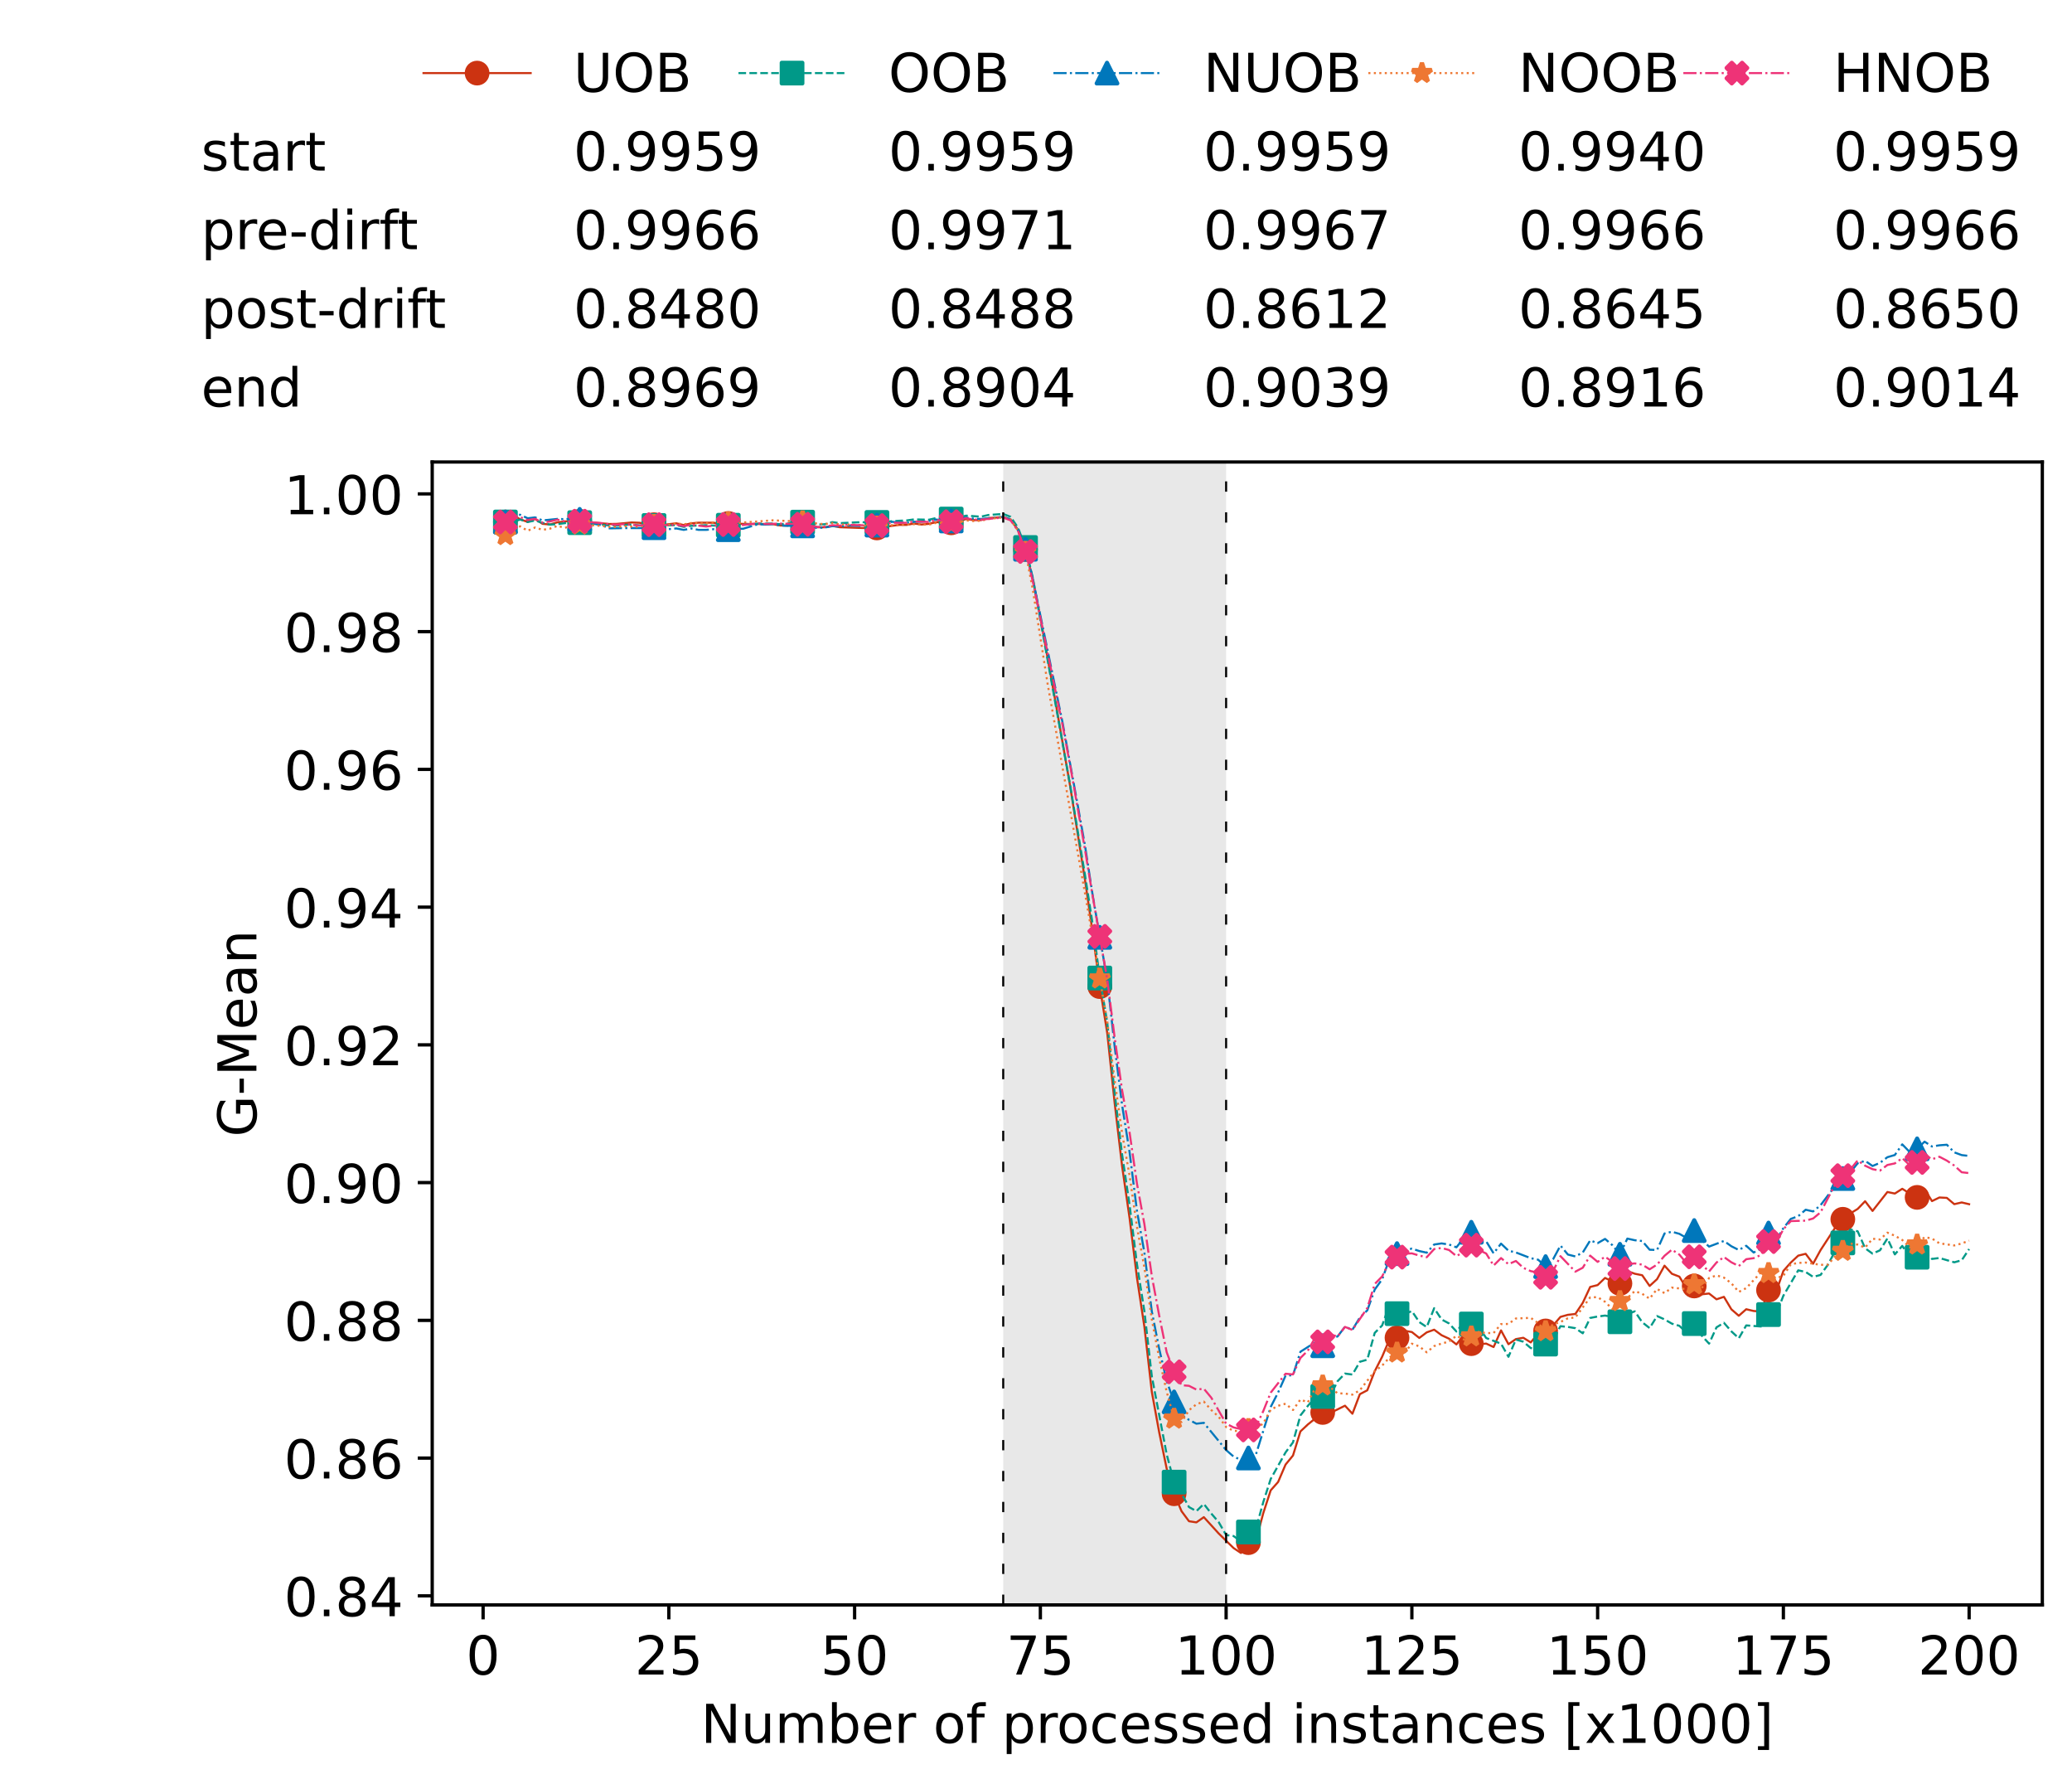 <?xml version="1.0" encoding="utf-8" standalone="no"?>
<!DOCTYPE svg PUBLIC "-//W3C//DTD SVG 1.1//EN"
  "http://www.w3.org/Graphics/SVG/1.1/DTD/svg11.dtd">
<!-- Created with matplotlib (https://matplotlib.org/) -->
<svg height="432.615pt" version="1.1" viewBox="0 0 502.65 432.615" width="502.65pt" xmlns="http://www.w3.org/2000/svg" xmlns:xlink="http://www.w3.org/1999/xlink">
 <defs>
  <style type="text/css">*{stroke-linecap:butt;stroke-linejoin:round;}</style>
 </defs>
 <g id="figure_1">
  <g id="patch_1">
   <path d="M 0 432.615 
L 502.65 432.615 
L 502.65 0 
L 0 0 
z
" style="fill:#ffffff;"/>
  </g>
  <g id="axes_1">
   <g id="patch_2">
    <path d="M 104.85 389.252 
L 495.45 389.252 
L 495.45 112.052 
L 104.85 112.052 
z
" style="fill:#ffffff;"/>
   </g>
   <g id="patch_3">
    <path clip-path="url(#pe0a48dff1d)" d="M 297.446 389.252 
L 297.446 112.052 
L 243.372 112.052 
L 243.372 389.252 
z
" style="fill:#d3d3d3;opacity:0.5;"/>
   </g>
   <g id="matplotlib.axis_1">
    <g id="xtick_1">
     <g id="line2d_1">
      <defs>
       <path d="M 0 0 
L 0 3.5 
" id="m945aaa890f" style="stroke:#000000;stroke-width:0.8;"/>
      </defs>
      <g>
       <use style="stroke:#000000;stroke-width:0.8;" x="117.197" xlink:href="#m945aaa890f" y="389.252"/>
      </g>
     </g>
     <g id="text_1">
      <!-- 0 -->
      <g transform="translate(113.061 406.13)scale(0.13 -0.13)">
       <defs>
        <path d="M 31.781 66.406 
Q 24.172 66.406 20.328 58.906 
Q 16.5 51.422 16.5 36.375 
Q 16.5 21.391 20.328 13.891 
Q 24.172 6.391 31.781 6.391 
Q 39.453 6.391 43.281 13.891 
Q 47.125 21.391 47.125 36.375 
Q 47.125 51.422 43.281 58.906 
Q 39.453 66.406 31.781 66.406 
z
M 31.781 74.219 
Q 44.047 74.219 50.516 64.516 
Q 56.984 54.828 56.984 36.375 
Q 56.984 17.969 50.516 8.266 
Q 44.047 -1.422 31.781 -1.422 
Q 19.531 -1.422 13.062 8.266 
Q 6.594 17.969 6.594 36.375 
Q 6.594 54.828 13.062 64.516 
Q 19.531 74.219 31.781 74.219 
z
" id="DejaVuSans-48"/>
       </defs>
       <use xlink:href="#DejaVuSans-48"/>
      </g>
     </g>
    </g>
    <g id="xtick_2">
     <g id="line2d_2">
      <g>
       <use style="stroke:#000000;stroke-width:0.8;" x="162.259" xlink:href="#m945aaa890f" y="389.252"/>
      </g>
     </g>
     <g id="text_2">
      <!-- 25 -->
      <g transform="translate(153.988 406.13)scale(0.13 -0.13)">
       <defs>
        <path d="M 19.188 8.297 
L 53.609 8.297 
L 53.609 0 
L 7.328 0 
L 7.328 8.297 
Q 12.938 14.109 22.625 23.891 
Q 32.328 33.688 34.812 36.531 
Q 39.547 41.844 41.422 45.531 
Q 43.312 49.219 43.312 52.781 
Q 43.312 58.594 39.234 62.25 
Q 35.156 65.922 28.609 65.922 
Q 23.969 65.922 18.812 64.312 
Q 13.672 62.703 7.812 59.422 
L 7.812 69.391 
Q 13.766 71.781 18.938 73 
Q 24.125 74.219 28.422 74.219 
Q 39.75 74.219 46.484 68.547 
Q 53.219 62.891 53.219 53.422 
Q 53.219 48.922 51.531 44.891 
Q 49.859 40.875 45.406 35.406 
Q 44.188 33.984 37.641 27.219 
Q 31.109 20.453 19.188 8.297 
z
" id="DejaVuSans-50"/>
        <path d="M 10.797 72.906 
L 49.516 72.906 
L 49.516 64.594 
L 19.828 64.594 
L 19.828 46.734 
Q 21.969 47.469 24.109 47.828 
Q 26.266 48.188 28.422 48.188 
Q 40.625 48.188 47.75 41.5 
Q 54.891 34.812 54.891 23.391 
Q 54.891 11.625 47.562 5.094 
Q 40.234 -1.422 26.906 -1.422 
Q 22.312 -1.422 17.547 -0.641 
Q 12.797 0.141 7.719 1.703 
L 7.719 11.625 
Q 12.109 9.234 16.797 8.062 
Q 21.484 6.891 26.703 6.891 
Q 35.156 6.891 40.078 11.328 
Q 45.016 15.766 45.016 23.391 
Q 45.016 31 40.078 35.438 
Q 35.156 39.891 26.703 39.891 
Q 22.75 39.891 18.812 39.016 
Q 14.891 38.141 10.797 36.281 
z
" id="DejaVuSans-53"/>
       </defs>
       <use xlink:href="#DejaVuSans-50"/>
       <use x="63.623" xlink:href="#DejaVuSans-53"/>
      </g>
     </g>
    </g>
    <g id="xtick_3">
     <g id="line2d_3">
      <g>
       <use style="stroke:#000000;stroke-width:0.8;" x="207.322" xlink:href="#m945aaa890f" y="389.252"/>
      </g>
     </g>
     <g id="text_3">
      <!-- 50 -->
      <g transform="translate(199.05 406.13)scale(0.13 -0.13)">
       <use xlink:href="#DejaVuSans-53"/>
       <use x="63.623" xlink:href="#DejaVuSans-48"/>
      </g>
     </g>
    </g>
    <g id="xtick_4">
     <g id="line2d_4">
      <g>
       <use style="stroke:#000000;stroke-width:0.8;" x="252.384" xlink:href="#m945aaa890f" y="389.252"/>
      </g>
     </g>
     <g id="text_4">
      <!-- 75 -->
      <g transform="translate(244.113 406.13)scale(0.13 -0.13)">
       <defs>
        <path d="M 8.203 72.906 
L 55.078 72.906 
L 55.078 68.703 
L 28.609 0 
L 18.312 0 
L 43.219 64.594 
L 8.203 64.594 
z
" id="DejaVuSans-55"/>
       </defs>
       <use xlink:href="#DejaVuSans-55"/>
       <use x="63.623" xlink:href="#DejaVuSans-53"/>
      </g>
     </g>
    </g>
    <g id="xtick_5">
     <g id="line2d_5">
      <g>
       <use style="stroke:#000000;stroke-width:0.8;" x="297.446" xlink:href="#m945aaa890f" y="389.252"/>
      </g>
     </g>
     <g id="text_5">
      <!-- 100 -->
      <g transform="translate(285.039 406.13)scale(0.13 -0.13)">
       <defs>
        <path d="M 12.406 8.297 
L 28.516 8.297 
L 28.516 63.922 
L 10.984 60.406 
L 10.984 69.391 
L 28.422 72.906 
L 38.281 72.906 
L 38.281 8.297 
L 54.391 8.297 
L 54.391 0 
L 12.406 0 
z
" id="DejaVuSans-49"/>
       </defs>
       <use xlink:href="#DejaVuSans-49"/>
       <use x="63.623" xlink:href="#DejaVuSans-48"/>
       <use x="127.246" xlink:href="#DejaVuSans-48"/>
      </g>
     </g>
    </g>
    <g id="xtick_6">
     <g id="line2d_6">
      <g>
       <use style="stroke:#000000;stroke-width:0.8;" x="342.509" xlink:href="#m945aaa890f" y="389.252"/>
      </g>
     </g>
     <g id="text_6">
      <!-- 125 -->
      <g transform="translate(330.102 406.13)scale(0.13 -0.13)">
       <use xlink:href="#DejaVuSans-49"/>
       <use x="63.623" xlink:href="#DejaVuSans-50"/>
       <use x="127.246" xlink:href="#DejaVuSans-53"/>
      </g>
     </g>
    </g>
    <g id="xtick_7">
     <g id="line2d_7">
      <g>
       <use style="stroke:#000000;stroke-width:0.8;" x="387.571" xlink:href="#m945aaa890f" y="389.252"/>
      </g>
     </g>
     <g id="text_7">
      <!-- 150 -->
      <g transform="translate(375.164 406.13)scale(0.13 -0.13)">
       <use xlink:href="#DejaVuSans-49"/>
       <use x="63.623" xlink:href="#DejaVuSans-53"/>
       <use x="127.246" xlink:href="#DejaVuSans-48"/>
      </g>
     </g>
    </g>
    <g id="xtick_8">
     <g id="line2d_8">
      <g>
       <use style="stroke:#000000;stroke-width:0.8;" x="432.633" xlink:href="#m945aaa890f" y="389.252"/>
      </g>
     </g>
     <g id="text_8">
      <!-- 175 -->
      <g transform="translate(420.226 406.13)scale(0.13 -0.13)">
       <use xlink:href="#DejaVuSans-49"/>
       <use x="63.623" xlink:href="#DejaVuSans-55"/>
       <use x="127.246" xlink:href="#DejaVuSans-53"/>
      </g>
     </g>
    </g>
    <g id="xtick_9">
     <g id="line2d_9">
      <g>
       <use style="stroke:#000000;stroke-width:0.8;" x="477.695" xlink:href="#m945aaa890f" y="389.252"/>
      </g>
     </g>
     <g id="text_9">
      <!-- 200 -->
      <g transform="translate(465.289 406.13)scale(0.13 -0.13)">
       <use xlink:href="#DejaVuSans-50"/>
       <use x="63.623" xlink:href="#DejaVuSans-48"/>
       <use x="127.246" xlink:href="#DejaVuSans-48"/>
      </g>
     </g>
    </g>
    <g id="text_10">
     <!-- Number of processed instances [x1000] -->
     <g transform="translate(170.025 422.711)scale(0.13 -0.13)">
      <defs>
       <path d="M 9.812 72.906 
L 23.094 72.906 
L 55.422 11.922 
L 55.422 72.906 
L 64.984 72.906 
L 64.984 0 
L 51.703 0 
L 19.391 60.984 
L 19.391 0 
L 9.812 0 
z
" id="DejaVuSans-78"/>
       <path d="M 8.5 21.578 
L 8.5 54.688 
L 17.484 54.688 
L 17.484 21.922 
Q 17.484 14.156 20.5 10.266 
Q 23.531 6.391 29.594 6.391 
Q 36.859 6.391 41.078 11.031 
Q 45.312 15.672 45.312 23.688 
L 45.312 54.688 
L 54.297 54.688 
L 54.297 0 
L 45.312 0 
L 45.312 8.406 
Q 42.047 3.422 37.719 1 
Q 33.406 -1.422 27.688 -1.422 
Q 18.266 -1.422 13.375 4.438 
Q 8.5 10.297 8.5 21.578 
z
M 31.109 56 
z
" id="DejaVuSans-117"/>
       <path d="M 52 44.188 
Q 55.375 50.25 60.062 53.125 
Q 64.75 56 71.094 56 
Q 79.641 56 84.281 50.016 
Q 88.922 44.047 88.922 33.016 
L 88.922 0 
L 79.891 0 
L 79.891 32.719 
Q 79.891 40.578 77.094 44.375 
Q 74.312 48.188 68.609 48.188 
Q 61.625 48.188 57.562 43.547 
Q 53.516 38.922 53.516 30.906 
L 53.516 0 
L 44.484 0 
L 44.484 32.719 
Q 44.484 40.625 41.703 44.406 
Q 38.922 48.188 33.109 48.188 
Q 26.219 48.188 22.156 43.531 
Q 18.109 38.875 18.109 30.906 
L 18.109 0 
L 9.078 0 
L 9.078 54.688 
L 18.109 54.688 
L 18.109 46.188 
Q 21.188 51.219 25.484 53.609 
Q 29.781 56 35.688 56 
Q 41.656 56 45.828 52.969 
Q 50 49.953 52 44.188 
z
" id="DejaVuSans-109"/>
       <path d="M 48.688 27.297 
Q 48.688 37.203 44.609 42.844 
Q 40.531 48.484 33.406 48.484 
Q 26.266 48.484 22.188 42.844 
Q 18.109 37.203 18.109 27.297 
Q 18.109 17.391 22.188 11.75 
Q 26.266 6.109 33.406 6.109 
Q 40.531 6.109 44.609 11.75 
Q 48.688 17.391 48.688 27.297 
z
M 18.109 46.391 
Q 20.953 51.266 25.266 53.625 
Q 29.594 56 35.594 56 
Q 45.562 56 51.781 48.094 
Q 58.016 40.188 58.016 27.297 
Q 58.016 14.406 51.781 6.484 
Q 45.562 -1.422 35.594 -1.422 
Q 29.594 -1.422 25.266 0.953 
Q 20.953 3.328 18.109 8.203 
L 18.109 0 
L 9.078 0 
L 9.078 75.984 
L 18.109 75.984 
z
" id="DejaVuSans-98"/>
       <path d="M 56.203 29.594 
L 56.203 25.203 
L 14.891 25.203 
Q 15.484 15.922 20.484 11.062 
Q 25.484 6.203 34.422 6.203 
Q 39.594 6.203 44.453 7.469 
Q 49.312 8.734 54.109 11.281 
L 54.109 2.781 
Q 49.266 0.734 44.188 -0.344 
Q 39.109 -1.422 33.891 -1.422 
Q 20.797 -1.422 13.156 6.188 
Q 5.516 13.812 5.516 26.812 
Q 5.516 40.234 12.766 48.109 
Q 20.016 56 32.328 56 
Q 43.359 56 49.781 48.891 
Q 56.203 41.797 56.203 29.594 
z
M 47.219 32.234 
Q 47.125 39.594 43.094 43.984 
Q 39.062 48.391 32.422 48.391 
Q 24.906 48.391 20.391 44.141 
Q 15.875 39.891 15.188 32.172 
z
" id="DejaVuSans-101"/>
       <path d="M 41.109 46.297 
Q 39.594 47.172 37.812 47.578 
Q 36.031 48 33.891 48 
Q 26.266 48 22.188 43.047 
Q 18.109 38.094 18.109 28.812 
L 18.109 0 
L 9.078 0 
L 9.078 54.688 
L 18.109 54.688 
L 18.109 46.188 
Q 20.953 51.172 25.484 53.578 
Q 30.031 56 36.531 56 
Q 37.453 56 38.578 55.875 
Q 39.703 55.766 41.062 55.516 
z
" id="DejaVuSans-114"/>
       <path id="DejaVuSans-32"/>
       <path d="M 30.609 48.391 
Q 23.391 48.391 19.188 42.75 
Q 14.984 37.109 14.984 27.297 
Q 14.984 17.484 19.156 11.844 
Q 23.344 6.203 30.609 6.203 
Q 37.797 6.203 41.984 11.859 
Q 46.188 17.531 46.188 27.297 
Q 46.188 37.016 41.984 42.703 
Q 37.797 48.391 30.609 48.391 
z
M 30.609 56 
Q 42.328 56 49.016 48.375 
Q 55.719 40.766 55.719 27.297 
Q 55.719 13.875 49.016 6.219 
Q 42.328 -1.422 30.609 -1.422 
Q 18.844 -1.422 12.172 6.219 
Q 5.516 13.875 5.516 27.297 
Q 5.516 40.766 12.172 48.375 
Q 18.844 56 30.609 56 
z
" id="DejaVuSans-111"/>
       <path d="M 37.109 75.984 
L 37.109 68.5 
L 28.516 68.5 
Q 23.688 68.5 21.797 66.547 
Q 19.922 64.594 19.922 59.516 
L 19.922 54.688 
L 34.719 54.688 
L 34.719 47.703 
L 19.922 47.703 
L 19.922 0 
L 10.891 0 
L 10.891 47.703 
L 2.297 47.703 
L 2.297 54.688 
L 10.891 54.688 
L 10.891 58.5 
Q 10.891 67.625 15.141 71.797 
Q 19.391 75.984 28.609 75.984 
z
" id="DejaVuSans-102"/>
       <path d="M 18.109 8.203 
L 18.109 -20.797 
L 9.078 -20.797 
L 9.078 54.688 
L 18.109 54.688 
L 18.109 46.391 
Q 20.953 51.266 25.266 53.625 
Q 29.594 56 35.594 56 
Q 45.562 56 51.781 48.094 
Q 58.016 40.188 58.016 27.297 
Q 58.016 14.406 51.781 6.484 
Q 45.562 -1.422 35.594 -1.422 
Q 29.594 -1.422 25.266 0.953 
Q 20.953 3.328 18.109 8.203 
z
M 48.688 27.297 
Q 48.688 37.203 44.609 42.844 
Q 40.531 48.484 33.406 48.484 
Q 26.266 48.484 22.188 42.844 
Q 18.109 37.203 18.109 27.297 
Q 18.109 17.391 22.188 11.75 
Q 26.266 6.109 33.406 6.109 
Q 40.531 6.109 44.609 11.75 
Q 48.688 17.391 48.688 27.297 
z
" id="DejaVuSans-112"/>
       <path d="M 48.781 52.594 
L 48.781 44.188 
Q 44.969 46.297 41.141 47.344 
Q 37.312 48.391 33.406 48.391 
Q 24.656 48.391 19.812 42.844 
Q 14.984 37.312 14.984 27.297 
Q 14.984 17.281 19.812 11.734 
Q 24.656 6.203 33.406 6.203 
Q 37.312 6.203 41.141 7.25 
Q 44.969 8.297 48.781 10.406 
L 48.781 2.094 
Q 45.016 0.344 40.984 -0.531 
Q 36.969 -1.422 32.422 -1.422 
Q 20.062 -1.422 12.781 6.344 
Q 5.516 14.109 5.516 27.297 
Q 5.516 40.672 12.859 48.328 
Q 20.219 56 33.016 56 
Q 37.156 56 41.109 55.141 
Q 45.062 54.297 48.781 52.594 
z
" id="DejaVuSans-99"/>
       <path d="M 44.281 53.078 
L 44.281 44.578 
Q 40.484 46.531 36.375 47.5 
Q 32.281 48.484 27.875 48.484 
Q 21.188 48.484 17.844 46.438 
Q 14.5 44.391 14.5 40.281 
Q 14.5 37.156 16.891 35.375 
Q 19.281 33.594 26.516 31.984 
L 29.594 31.297 
Q 39.156 29.25 43.188 25.516 
Q 47.219 21.781 47.219 15.094 
Q 47.219 7.469 41.188 3.016 
Q 35.156 -1.422 24.609 -1.422 
Q 20.219 -1.422 15.453 -0.562 
Q 10.688 0.297 5.422 2 
L 5.422 11.281 
Q 10.406 8.688 15.234 7.391 
Q 20.062 6.109 24.812 6.109 
Q 31.156 6.109 34.562 8.281 
Q 37.984 10.453 37.984 14.406 
Q 37.984 18.062 35.516 20.016 
Q 33.062 21.969 24.703 23.781 
L 21.578 24.516 
Q 13.234 26.266 9.516 29.906 
Q 5.812 33.547 5.812 39.891 
Q 5.812 47.609 11.281 51.797 
Q 16.75 56 26.812 56 
Q 31.781 56 36.172 55.266 
Q 40.578 54.547 44.281 53.078 
z
" id="DejaVuSans-115"/>
       <path d="M 45.406 46.391 
L 45.406 75.984 
L 54.391 75.984 
L 54.391 0 
L 45.406 0 
L 45.406 8.203 
Q 42.578 3.328 38.25 0.953 
Q 33.938 -1.422 27.875 -1.422 
Q 17.969 -1.422 11.734 6.484 
Q 5.516 14.406 5.516 27.297 
Q 5.516 40.188 11.734 48.094 
Q 17.969 56 27.875 56 
Q 33.938 56 38.25 53.625 
Q 42.578 51.266 45.406 46.391 
z
M 14.797 27.297 
Q 14.797 17.391 18.875 11.75 
Q 22.953 6.109 30.078 6.109 
Q 37.203 6.109 41.297 11.75 
Q 45.406 17.391 45.406 27.297 
Q 45.406 37.203 41.297 42.844 
Q 37.203 48.484 30.078 48.484 
Q 22.953 48.484 18.875 42.844 
Q 14.797 37.203 14.797 27.297 
z
" id="DejaVuSans-100"/>
       <path d="M 9.422 54.688 
L 18.406 54.688 
L 18.406 0 
L 9.422 0 
z
M 9.422 75.984 
L 18.406 75.984 
L 18.406 64.594 
L 9.422 64.594 
z
" id="DejaVuSans-105"/>
       <path d="M 54.891 33.016 
L 54.891 0 
L 45.906 0 
L 45.906 32.719 
Q 45.906 40.484 42.875 44.328 
Q 39.844 48.188 33.797 48.188 
Q 26.516 48.188 22.312 43.547 
Q 18.109 38.922 18.109 30.906 
L 18.109 0 
L 9.078 0 
L 9.078 54.688 
L 18.109 54.688 
L 18.109 46.188 
Q 21.344 51.125 25.703 53.562 
Q 30.078 56 35.797 56 
Q 45.219 56 50.047 50.172 
Q 54.891 44.344 54.891 33.016 
z
" id="DejaVuSans-110"/>
       <path d="M 18.312 70.219 
L 18.312 54.688 
L 36.812 54.688 
L 36.812 47.703 
L 18.312 47.703 
L 18.312 18.016 
Q 18.312 11.328 20.141 9.422 
Q 21.969 7.516 27.594 7.516 
L 36.812 7.516 
L 36.812 0 
L 27.594 0 
Q 17.188 0 13.234 3.875 
Q 9.281 7.766 9.281 18.016 
L 9.281 47.703 
L 2.688 47.703 
L 2.688 54.688 
L 9.281 54.688 
L 9.281 70.219 
z
" id="DejaVuSans-116"/>
       <path d="M 34.281 27.484 
Q 23.391 27.484 19.188 25 
Q 14.984 22.516 14.984 16.5 
Q 14.984 11.719 18.141 8.906 
Q 21.297 6.109 26.703 6.109 
Q 34.188 6.109 38.703 11.406 
Q 43.219 16.703 43.219 25.484 
L 43.219 27.484 
z
M 52.203 31.203 
L 52.203 0 
L 43.219 0 
L 43.219 8.297 
Q 40.141 3.328 35.547 0.953 
Q 30.953 -1.422 24.312 -1.422 
Q 15.922 -1.422 10.953 3.297 
Q 6 8.016 6 15.922 
Q 6 25.141 12.172 29.828 
Q 18.359 34.516 30.609 34.516 
L 43.219 34.516 
L 43.219 35.406 
Q 43.219 41.609 39.141 45 
Q 35.062 48.391 27.688 48.391 
Q 23 48.391 18.547 47.266 
Q 14.109 46.141 10.016 43.891 
L 10.016 52.203 
Q 14.938 54.109 19.578 55.047 
Q 24.219 56 28.609 56 
Q 40.484 56 46.344 49.844 
Q 52.203 43.703 52.203 31.203 
z
" id="DejaVuSans-97"/>
       <path d="M 8.594 75.984 
L 29.297 75.984 
L 29.297 69 
L 17.578 69 
L 17.578 -6.203 
L 29.297 -6.203 
L 29.297 -13.188 
L 8.594 -13.188 
z
" id="DejaVuSans-91"/>
       <path d="M 54.891 54.688 
L 35.109 28.078 
L 55.906 0 
L 45.312 0 
L 29.391 21.484 
L 13.484 0 
L 2.875 0 
L 24.125 28.609 
L 4.688 54.688 
L 15.281 54.688 
L 29.781 35.203 
L 44.281 54.688 
z
" id="DejaVuSans-120"/>
       <path d="M 30.422 75.984 
L 30.422 -13.188 
L 9.719 -13.188 
L 9.719 -6.203 
L 21.391 -6.203 
L 21.391 69 
L 9.719 69 
L 9.719 75.984 
z
" id="DejaVuSans-93"/>
      </defs>
      <use xlink:href="#DejaVuSans-78"/>
      <use x="74.805" xlink:href="#DejaVuSans-117"/>
      <use x="138.184" xlink:href="#DejaVuSans-109"/>
      <use x="235.596" xlink:href="#DejaVuSans-98"/>
      <use x="299.072" xlink:href="#DejaVuSans-101"/>
      <use x="360.596" xlink:href="#DejaVuSans-114"/>
      <use x="401.709" xlink:href="#DejaVuSans-32"/>
      <use x="433.496" xlink:href="#DejaVuSans-111"/>
      <use x="494.678" xlink:href="#DejaVuSans-102"/>
      <use x="529.883" xlink:href="#DejaVuSans-32"/>
      <use x="561.67" xlink:href="#DejaVuSans-112"/>
      <use x="625.146" xlink:href="#DejaVuSans-114"/>
      <use x="664.01" xlink:href="#DejaVuSans-111"/>
      <use x="725.191" xlink:href="#DejaVuSans-99"/>
      <use x="780.172" xlink:href="#DejaVuSans-101"/>
      <use x="841.695" xlink:href="#DejaVuSans-115"/>
      <use x="893.795" xlink:href="#DejaVuSans-115"/>
      <use x="945.895" xlink:href="#DejaVuSans-101"/>
      <use x="1007.418" xlink:href="#DejaVuSans-100"/>
      <use x="1070.895" xlink:href="#DejaVuSans-32"/>
      <use x="1102.682" xlink:href="#DejaVuSans-105"/>
      <use x="1130.465" xlink:href="#DejaVuSans-110"/>
      <use x="1193.844" xlink:href="#DejaVuSans-115"/>
      <use x="1245.943" xlink:href="#DejaVuSans-116"/>
      <use x="1285.152" xlink:href="#DejaVuSans-97"/>
      <use x="1346.432" xlink:href="#DejaVuSans-110"/>
      <use x="1409.811" xlink:href="#DejaVuSans-99"/>
      <use x="1464.791" xlink:href="#DejaVuSans-101"/>
      <use x="1526.314" xlink:href="#DejaVuSans-115"/>
      <use x="1578.414" xlink:href="#DejaVuSans-32"/>
      <use x="1610.201" xlink:href="#DejaVuSans-91"/>
      <use x="1649.215" xlink:href="#DejaVuSans-120"/>
      <use x="1708.395" xlink:href="#DejaVuSans-49"/>
      <use x="1772.018" xlink:href="#DejaVuSans-48"/>
      <use x="1835.641" xlink:href="#DejaVuSans-48"/>
      <use x="1899.264" xlink:href="#DejaVuSans-48"/>
      <use x="1962.887" xlink:href="#DejaVuSans-93"/>
     </g>
    </g>
   </g>
   <g id="matplotlib.axis_2">
    <g id="ytick_1">
     <g id="line2d_10">
      <defs>
       <path d="M 0 0 
L -3.5 0 
" id="m70bea64ff2" style="stroke:#000000;stroke-width:0.8;"/>
      </defs>
      <g>
       <use style="stroke:#000000;stroke-width:0.8;" x="104.85" xlink:href="#m70bea64ff2" y="387.045"/>
      </g>
     </g>
     <g id="text_11">
      <!-- 0.84 -->
      <g transform="translate(68.905 391.984)scale(0.13 -0.13)">
       <defs>
        <path d="M 10.688 12.406 
L 21 12.406 
L 21 0 
L 10.688 0 
z
" id="DejaVuSans-46"/>
        <path d="M 31.781 34.625 
Q 24.75 34.625 20.719 30.859 
Q 16.703 27.094 16.703 20.516 
Q 16.703 13.922 20.719 10.156 
Q 24.75 6.391 31.781 6.391 
Q 38.812 6.391 42.859 10.172 
Q 46.922 13.969 46.922 20.516 
Q 46.922 27.094 42.891 30.859 
Q 38.875 34.625 31.781 34.625 
z
M 21.922 38.812 
Q 15.578 40.375 12.031 44.719 
Q 8.5 49.078 8.5 55.328 
Q 8.5 64.062 14.719 69.141 
Q 20.953 74.219 31.781 74.219 
Q 42.672 74.219 48.875 69.141 
Q 55.078 64.062 55.078 55.328 
Q 55.078 49.078 51.531 44.719 
Q 48 40.375 41.703 38.812 
Q 48.828 37.156 52.797 32.312 
Q 56.781 27.484 56.781 20.516 
Q 56.781 9.906 50.312 4.234 
Q 43.844 -1.422 31.781 -1.422 
Q 19.734 -1.422 13.25 4.234 
Q 6.781 9.906 6.781 20.516 
Q 6.781 27.484 10.781 32.312 
Q 14.797 37.156 21.922 38.812 
z
M 18.312 54.391 
Q 18.312 48.734 21.844 45.562 
Q 25.391 42.391 31.781 42.391 
Q 38.141 42.391 41.719 45.562 
Q 45.312 48.734 45.312 54.391 
Q 45.312 60.062 41.719 63.234 
Q 38.141 66.406 31.781 66.406 
Q 25.391 66.406 21.844 63.234 
Q 18.312 60.062 18.312 54.391 
z
" id="DejaVuSans-56"/>
        <path d="M 37.797 64.312 
L 12.891 25.391 
L 37.797 25.391 
z
M 35.203 72.906 
L 47.609 72.906 
L 47.609 25.391 
L 58.016 25.391 
L 58.016 17.188 
L 47.609 17.188 
L 47.609 0 
L 37.797 0 
L 37.797 17.188 
L 4.891 17.188 
L 4.891 26.703 
z
" id="DejaVuSans-52"/>
       </defs>
       <use xlink:href="#DejaVuSans-48"/>
       <use x="63.623" xlink:href="#DejaVuSans-46"/>
       <use x="95.41" xlink:href="#DejaVuSans-56"/>
       <use x="159.033" xlink:href="#DejaVuSans-52"/>
      </g>
     </g>
    </g>
    <g id="ytick_2">
     <g id="line2d_11">
      <g>
       <use style="stroke:#000000;stroke-width:0.8;" x="104.85" xlink:href="#m70bea64ff2" y="353.638"/>
      </g>
     </g>
     <g id="text_12">
      <!-- 0.86 -->
      <g transform="translate(68.905 358.577)scale(0.13 -0.13)">
       <defs>
        <path d="M 33.016 40.375 
Q 26.375 40.375 22.484 35.828 
Q 18.609 31.297 18.609 23.391 
Q 18.609 15.531 22.484 10.953 
Q 26.375 6.391 33.016 6.391 
Q 39.656 6.391 43.531 10.953 
Q 47.406 15.531 47.406 23.391 
Q 47.406 31.297 43.531 35.828 
Q 39.656 40.375 33.016 40.375 
z
M 52.594 71.297 
L 52.594 62.312 
Q 48.875 64.062 45.094 64.984 
Q 41.312 65.922 37.594 65.922 
Q 27.828 65.922 22.672 59.328 
Q 17.531 52.734 16.797 39.406 
Q 19.672 43.656 24.016 45.922 
Q 28.375 48.188 33.594 48.188 
Q 44.578 48.188 50.953 41.516 
Q 57.328 34.859 57.328 23.391 
Q 57.328 12.156 50.688 5.359 
Q 44.047 -1.422 33.016 -1.422 
Q 20.359 -1.422 13.672 8.266 
Q 6.984 17.969 6.984 36.375 
Q 6.984 53.656 15.188 63.938 
Q 23.391 74.219 37.203 74.219 
Q 40.922 74.219 44.703 73.484 
Q 48.484 72.75 52.594 71.297 
z
" id="DejaVuSans-54"/>
       </defs>
       <use xlink:href="#DejaVuSans-48"/>
       <use x="63.623" xlink:href="#DejaVuSans-46"/>
       <use x="95.41" xlink:href="#DejaVuSans-56"/>
       <use x="159.033" xlink:href="#DejaVuSans-54"/>
      </g>
     </g>
    </g>
    <g id="ytick_3">
     <g id="line2d_12">
      <g>
       <use style="stroke:#000000;stroke-width:0.8;" x="104.85" xlink:href="#m70bea64ff2" y="320.231"/>
      </g>
     </g>
     <g id="text_13">
      <!-- 0.88 -->
      <g transform="translate(68.905 325.17)scale(0.13 -0.13)">
       <use xlink:href="#DejaVuSans-48"/>
       <use x="63.623" xlink:href="#DejaVuSans-46"/>
       <use x="95.41" xlink:href="#DejaVuSans-56"/>
       <use x="159.033" xlink:href="#DejaVuSans-56"/>
      </g>
     </g>
    </g>
    <g id="ytick_4">
     <g id="line2d_13">
      <g>
       <use style="stroke:#000000;stroke-width:0.8;" x="104.85" xlink:href="#m70bea64ff2" y="286.823"/>
      </g>
     </g>
     <g id="text_14">
      <!-- 0.90 -->
      <g transform="translate(68.905 291.762)scale(0.13 -0.13)">
       <defs>
        <path d="M 10.984 1.516 
L 10.984 10.5 
Q 14.703 8.734 18.5 7.812 
Q 22.312 6.891 25.984 6.891 
Q 35.75 6.891 40.891 13.453 
Q 46.047 20.016 46.781 33.406 
Q 43.953 29.203 39.594 26.953 
Q 35.25 24.703 29.984 24.703 
Q 19.047 24.703 12.672 31.312 
Q 6.297 37.938 6.297 49.422 
Q 6.297 60.641 12.938 67.422 
Q 19.578 74.219 30.609 74.219 
Q 43.266 74.219 49.922 64.516 
Q 56.594 54.828 56.594 36.375 
Q 56.594 19.141 48.406 8.859 
Q 40.234 -1.422 26.422 -1.422 
Q 22.703 -1.422 18.891 -0.688 
Q 15.094 0.047 10.984 1.516 
z
M 30.609 32.422 
Q 37.25 32.422 41.125 36.953 
Q 45.016 41.5 45.016 49.422 
Q 45.016 57.281 41.125 61.844 
Q 37.25 66.406 30.609 66.406 
Q 23.969 66.406 20.094 61.844 
Q 16.219 57.281 16.219 49.422 
Q 16.219 41.5 20.094 36.953 
Q 23.969 32.422 30.609 32.422 
z
" id="DejaVuSans-57"/>
       </defs>
       <use xlink:href="#DejaVuSans-48"/>
       <use x="63.623" xlink:href="#DejaVuSans-46"/>
       <use x="95.41" xlink:href="#DejaVuSans-57"/>
       <use x="159.033" xlink:href="#DejaVuSans-48"/>
      </g>
     </g>
    </g>
    <g id="ytick_5">
     <g id="line2d_14">
      <g>
       <use style="stroke:#000000;stroke-width:0.8;" x="104.85" xlink:href="#m70bea64ff2" y="253.416"/>
      </g>
     </g>
     <g id="text_15">
      <!-- 0.92 -->
      <g transform="translate(68.905 258.355)scale(0.13 -0.13)">
       <use xlink:href="#DejaVuSans-48"/>
       <use x="63.623" xlink:href="#DejaVuSans-46"/>
       <use x="95.41" xlink:href="#DejaVuSans-57"/>
       <use x="159.033" xlink:href="#DejaVuSans-50"/>
      </g>
     </g>
    </g>
    <g id="ytick_6">
     <g id="line2d_15">
      <g>
       <use style="stroke:#000000;stroke-width:0.8;" x="104.85" xlink:href="#m70bea64ff2" y="220.009"/>
      </g>
     </g>
     <g id="text_16">
      <!-- 0.94 -->
      <g transform="translate(68.905 224.948)scale(0.13 -0.13)">
       <use xlink:href="#DejaVuSans-48"/>
       <use x="63.623" xlink:href="#DejaVuSans-46"/>
       <use x="95.41" xlink:href="#DejaVuSans-57"/>
       <use x="159.033" xlink:href="#DejaVuSans-52"/>
      </g>
     </g>
    </g>
    <g id="ytick_7">
     <g id="line2d_16">
      <g>
       <use style="stroke:#000000;stroke-width:0.8;" x="104.85" xlink:href="#m70bea64ff2" y="186.602"/>
      </g>
     </g>
     <g id="text_17">
      <!-- 0.96 -->
      <g transform="translate(68.905 191.541)scale(0.13 -0.13)">
       <use xlink:href="#DejaVuSans-48"/>
       <use x="63.623" xlink:href="#DejaVuSans-46"/>
       <use x="95.41" xlink:href="#DejaVuSans-57"/>
       <use x="159.033" xlink:href="#DejaVuSans-54"/>
      </g>
     </g>
    </g>
    <g id="ytick_8">
     <g id="line2d_17">
      <g>
       <use style="stroke:#000000;stroke-width:0.8;" x="104.85" xlink:href="#m70bea64ff2" y="153.194"/>
      </g>
     </g>
     <g id="text_18">
      <!-- 0.98 -->
      <g transform="translate(68.905 158.133)scale(0.13 -0.13)">
       <use xlink:href="#DejaVuSans-48"/>
       <use x="63.623" xlink:href="#DejaVuSans-46"/>
       <use x="95.41" xlink:href="#DejaVuSans-57"/>
       <use x="159.033" xlink:href="#DejaVuSans-56"/>
      </g>
     </g>
    </g>
    <g id="ytick_9">
     <g id="line2d_18">
      <g>
       <use style="stroke:#000000;stroke-width:0.8;" x="104.85" xlink:href="#m70bea64ff2" y="119.787"/>
      </g>
     </g>
     <g id="text_19">
      <!-- 1.00 -->
      <g transform="translate(68.905 124.726)scale(0.13 -0.13)">
       <use xlink:href="#DejaVuSans-49"/>
       <use x="63.623" xlink:href="#DejaVuSans-46"/>
       <use x="95.41" xlink:href="#DejaVuSans-48"/>
       <use x="159.033" xlink:href="#DejaVuSans-48"/>
      </g>
     </g>
    </g>
    <g id="text_20">
     <!-- G-Mean -->
     <g transform="translate(62.201 275.744)rotate(-90)scale(0.13 -0.13)">
      <defs>
       <path d="M 59.516 10.406 
L 59.516 29.984 
L 43.406 29.984 
L 43.406 38.094 
L 69.281 38.094 
L 69.281 6.781 
Q 63.578 2.734 56.688 0.656 
Q 49.812 -1.422 42 -1.422 
Q 24.906 -1.422 15.25 8.562 
Q 5.609 18.562 5.609 36.375 
Q 5.609 54.25 15.25 64.234 
Q 24.906 74.219 42 74.219 
Q 49.125 74.219 55.547 72.453 
Q 61.969 70.703 67.391 67.281 
L 67.391 56.781 
Q 61.922 61.422 55.766 63.766 
Q 49.609 66.109 42.828 66.109 
Q 29.438 66.109 22.719 58.641 
Q 16.016 51.172 16.016 36.375 
Q 16.016 21.625 22.719 14.156 
Q 29.438 6.688 42.828 6.688 
Q 48.047 6.688 52.141 7.594 
Q 56.25 8.5 59.516 10.406 
z
" id="DejaVuSans-71"/>
       <path d="M 4.891 31.391 
L 31.203 31.391 
L 31.203 23.391 
L 4.891 23.391 
z
" id="DejaVuSans-45"/>
       <path d="M 9.812 72.906 
L 24.516 72.906 
L 43.109 23.297 
L 61.812 72.906 
L 76.516 72.906 
L 76.516 0 
L 66.891 0 
L 66.891 64.016 
L 48.094 14.016 
L 38.188 14.016 
L 19.391 64.016 
L 19.391 0 
L 9.812 0 
z
" id="DejaVuSans-77"/>
      </defs>
      <use xlink:href="#DejaVuSans-71"/>
      <use x="77.49" xlink:href="#DejaVuSans-45"/>
      <use x="113.574" xlink:href="#DejaVuSans-77"/>
      <use x="199.854" xlink:href="#DejaVuSans-101"/>
      <use x="261.377" xlink:href="#DejaVuSans-97"/>
      <use x="322.656" xlink:href="#DejaVuSans-110"/>
     </g>
    </g>
   </g>
   <g id="line2d_19"/>
   <g id="line2d_20"/>
   <g id="line2d_21"/>
   <g id="line2d_22"/>
   <g id="line2d_23"/>
   <g id="line2d_24">
    <path clip-path="url(#pe0a48dff1d)" d="M 122.605 126.605 
L 124.407 124.868 
L 126.21 125.966 
L 128.012 126.579 
L 129.815 125.865 
L 131.617 127.052 
L 133.419 127.204 
L 135.222 126.672 
L 138.827 126.288 
L 147.839 127.088 
L 149.642 127.056 
L 153.247 126.72 
L 155.049 126.785 
L 158.654 127.265 
L 160.457 127.349 
L 164.062 126.919 
L 165.864 127.344 
L 167.667 126.934 
L 169.469 126.769 
L 173.074 126.778 
L 174.877 127.043 
L 176.679 126.959 
L 180.284 127.063 
L 187.494 127.121 
L 189.297 127.451 
L 191.099 127.465 
L 192.902 127.045 
L 194.704 126.96 
L 196.507 127.293 
L 198.309 127.878 
L 200.112 127.879 
L 201.914 127.542 
L 203.717 127.87 
L 210.927 128.114 
L 212.729 128.04 
L 218.137 127.298 
L 219.939 127.306 
L 221.742 126.966 
L 223.544 127.208 
L 225.347 127.05 
L 227.149 126.628 
L 228.952 126.791 
L 230.754 126.802 
L 232.557 126.471 
L 234.359 125.892 
L 236.162 126.145 
L 237.964 126.146 
L 239.767 125.653 
L 243.372 125.4 
L 245.174 126.02 
L 246.976 128.523 
L 248.779 133.265 
L 250.581 140.64 
L 252.384 149.781 
L 255.989 169.864 
L 259.594 190.568 
L 263.199 213.335 
L 265.001 225.682 
L 266.804 239.284 
L 268.606 250.536 
L 270.409 267.548 
L 272.211 282.817 
L 274.014 295.346 
L 275.816 309.874 
L 277.619 321.785 
L 279.421 337.576 
L 281.224 347.453 
L 283.026 356.19 
L 284.829 362.288 
L 286.631 366.514 
L 288.434 368.948 
L 290.236 369.228 
L 292.039 367.962 
L 295.644 371.923 
L 299.249 375.451 
L 301.051 376.652 
L 302.854 374.143 
L 304.656 373.732 
L 306.459 366.988 
L 308.261 361.463 
L 310.064 359.423 
L 311.866 355.208 
L 313.669 353.007 
L 315.471 347.169 
L 317.274 345.479 
L 320.879 342.566 
L 322.681 342.707 
L 326.286 340.93 
L 328.089 342.878 
L 329.891 338.135 
L 331.694 337.194 
L 333.496 332.576 
L 335.299 329.043 
L 337.101 324.795 
L 338.904 324.465 
L 340.706 322.747 
L 342.509 323.066 
L 344.311 324.499 
L 346.114 323.143 
L 347.916 322.498 
L 349.719 323.835 
L 351.521 324.674 
L 353.324 326.069 
L 355.126 323.722 
L 356.928 325.881 
L 358.731 326.036 
L 360.533 325.867 
L 362.336 326.701 
L 364.138 322.662 
L 365.941 326.014 
L 367.743 324.773 
L 369.546 324.456 
L 371.348 325.579 
L 373.151 323.442 
L 374.953 322.802 
L 376.756 321.465 
L 378.558 319.387 
L 380.361 318.885 
L 382.163 318.686 
L 383.966 315.985 
L 385.768 312.129 
L 387.571 311.676 
L 389.373 309.942 
L 391.176 310.795 
L 392.978 311.282 
L 394.781 308.271 
L 396.583 308.923 
L 398.386 309.289 
L 400.188 311.886 
L 401.991 310.234 
L 403.793 306.967 
L 405.596 308.937 
L 407.398 309.625 
L 409.201 312.551 
L 411.003 311.896 
L 412.806 313.917 
L 414.608 313.718 
L 416.411 315.127 
L 418.213 314.527 
L 420.016 317.552 
L 421.818 319.117 
L 423.621 317.533 
L 425.423 317.958 
L 427.226 318.096 
L 429.028 312.895 
L 430.831 313.432 
L 432.633 308.246 
L 434.436 306.211 
L 436.238 304.533 
L 438.041 304.091 
L 439.843 306.496 
L 441.646 303.206 
L 445.251 297.672 
L 447.053 295.717 
L 448.856 294.304 
L 450.658 293.205 
L 452.461 291.34 
L 454.263 293.693 
L 457.868 289.1 
L 459.671 289.476 
L 461.473 288.319 
L 463.276 289.46 
L 465.078 290.406 
L 466.881 288.43 
L 468.683 291.308 
L 470.485 290.432 
L 472.288 290.528 
L 474.09 292.048 
L 475.893 291.635 
L 477.695 292.06 
L 477.695 292.06 
" style="fill:none;stroke:#cc3311;stroke-linecap:square;stroke-width:0.5;"/>
    <defs>
     <path d="M 0 2.5 
C 0.663 2.5 1.299 2.237 1.768 1.768 
C 2.237 1.299 2.5 0.663 2.5 0 
C 2.5 -0.663 2.237 -1.299 1.768 -1.768 
C 1.299 -2.237 0.663 -2.5 0 -2.5 
C -0.663 -2.5 -1.299 -2.237 -1.768 -1.768 
C -2.237 -1.299 -2.5 -0.663 -2.5 0 
C -2.5 0.663 -2.237 1.299 -1.768 1.768 
C -1.299 2.237 -0.663 2.5 0 2.5 
z
" id="m382fb516cf" style="stroke:#cc3311;"/>
    </defs>
    <g clip-path="url(#pe0a48dff1d)">
     <use style="fill:#cc3311;stroke:#cc3311;" x="122.605" xlink:href="#m382fb516cf" y="126.605"/>
     <use style="fill:#cc3311;stroke:#cc3311;" x="140.629" xlink:href="#m382fb516cf" y="126.436"/>
     <use style="fill:#cc3311;stroke:#cc3311;" x="158.654" xlink:href="#m382fb516cf" y="127.265"/>
     <use style="fill:#cc3311;stroke:#cc3311;" x="176.679" xlink:href="#m382fb516cf" y="126.959"/>
     <use style="fill:#cc3311;stroke:#cc3311;" x="194.704" xlink:href="#m382fb516cf" y="126.96"/>
     <use style="fill:#cc3311;stroke:#cc3311;" x="212.729" xlink:href="#m382fb516cf" y="128.04"/>
     <use style="fill:#cc3311;stroke:#cc3311;" x="230.754" xlink:href="#m382fb516cf" y="126.802"/>
     <use style="fill:#cc3311;stroke:#cc3311;" x="248.779" xlink:href="#m382fb516cf" y="133.265"/>
     <use style="fill:#cc3311;stroke:#cc3311;" x="266.804" xlink:href="#m382fb516cf" y="239.284"/>
     <use style="fill:#cc3311;stroke:#cc3311;" x="284.829" xlink:href="#m382fb516cf" y="362.288"/>
     <use style="fill:#cc3311;stroke:#cc3311;" x="302.854" xlink:href="#m382fb516cf" y="374.143"/>
     <use style="fill:#cc3311;stroke:#cc3311;" x="320.879" xlink:href="#m382fb516cf" y="342.566"/>
     <use style="fill:#cc3311;stroke:#cc3311;" x="338.904" xlink:href="#m382fb516cf" y="324.465"/>
     <use style="fill:#cc3311;stroke:#cc3311;" x="356.928" xlink:href="#m382fb516cf" y="325.881"/>
     <use style="fill:#cc3311;stroke:#cc3311;" x="374.953" xlink:href="#m382fb516cf" y="322.802"/>
     <use style="fill:#cc3311;stroke:#cc3311;" x="392.978" xlink:href="#m382fb516cf" y="311.282"/>
     <use style="fill:#cc3311;stroke:#cc3311;" x="411.003" xlink:href="#m382fb516cf" y="311.896"/>
     <use style="fill:#cc3311;stroke:#cc3311;" x="429.028" xlink:href="#m382fb516cf" y="312.895"/>
     <use style="fill:#cc3311;stroke:#cc3311;" x="447.053" xlink:href="#m382fb516cf" y="295.717"/>
     <use style="fill:#cc3311;stroke:#cc3311;" x="465.078" xlink:href="#m382fb516cf" y="290.406"/>
    </g>
   </g>
   <g id="line2d_25"/>
   <g id="line2d_26"/>
   <g id="line2d_27"/>
   <g id="line2d_28"/>
   <g id="line2d_29">
    <path clip-path="url(#pe0a48dff1d)" d="M 122.605 126.605 
L 124.407 126.592 
L 126.21 126.001 
L 128.012 126.606 
L 129.815 126.233 
L 131.617 126.815 
L 133.419 127.241 
L 135.222 127.123 
L 138.827 126.643 
L 144.234 127.077 
L 147.839 127.437 
L 149.642 127.484 
L 153.247 127.197 
L 155.049 127.42 
L 160.457 127.447 
L 164.062 127.354 
L 165.864 127.781 
L 167.667 127.534 
L 171.272 127.377 
L 174.877 127.554 
L 176.679 127.39 
L 178.482 127.399 
L 183.889 126.989 
L 187.494 126.976 
L 189.297 127.141 
L 191.099 126.981 
L 192.902 126.644 
L 196.507 126.728 
L 198.309 127.222 
L 200.112 127.14 
L 201.914 126.633 
L 203.717 126.879 
L 209.124 126.627 
L 210.927 126.79 
L 214.532 126.545 
L 218.137 126.302 
L 219.939 126.224 
L 221.742 125.967 
L 225.347 126.054 
L 227.149 125.632 
L 228.952 125.878 
L 230.754 125.887 
L 232.557 125.554 
L 234.359 125.062 
L 237.964 125.313 
L 239.767 124.903 
L 243.372 124.652 
L 245.174 125.346 
L 246.976 128.03 
L 248.779 132.787 
L 250.581 140.279 
L 259.594 190.365 
L 263.199 212.167 
L 265.001 223.745 
L 266.804 237.207 
L 268.606 247.989 
L 270.409 265.106 
L 272.211 280.024 
L 274.014 292.157 
L 275.816 306.58 
L 277.619 318.031 
L 279.421 333.783 
L 283.026 352.728 
L 284.829 359.468 
L 286.631 362.236 
L 288.434 365.511 
L 290.236 366.505 
L 292.039 364.759 
L 293.841 367.082 
L 295.644 369.172 
L 297.446 372.299 
L 299.249 372.54 
L 301.051 373.865 
L 302.854 371.558 
L 304.656 370.806 
L 306.459 364.322 
L 308.261 358.702 
L 311.866 352.261 
L 313.669 349.823 
L 315.471 343.298 
L 317.274 340.97 
L 319.076 338.947 
L 320.879 338.681 
L 322.681 338.629 
L 324.484 334.986 
L 326.286 333.137 
L 328.089 333.376 
L 329.891 330.278 
L 331.694 329.759 
L 333.496 323.274 
L 335.299 321.465 
L 337.101 316.43 
L 338.904 318.607 
L 340.706 318.673 
L 342.509 317.994 
L 344.311 320.653 
L 346.114 321.853 
L 347.916 317.282 
L 349.719 320.014 
L 351.521 320.977 
L 353.324 322.937 
L 355.126 320.696 
L 356.928 321.117 
L 358.731 321.771 
L 360.533 324.514 
L 364.138 325.885 
L 365.941 329.069 
L 367.743 324.877 
L 369.546 325.415 
L 371.348 326.95 
L 373.151 327.278 
L 374.953 325.982 
L 376.756 324.871 
L 378.558 321.649 
L 380.361 321.823 
L 382.163 322.127 
L 383.966 323.37 
L 385.768 319.648 
L 387.571 319.299 
L 389.373 319.071 
L 391.176 319.39 
L 392.978 320.575 
L 394.781 318.731 
L 396.583 318.044 
L 398.386 320.686 
L 400.188 322.108 
L 401.991 319.187 
L 403.793 319.994 
L 405.596 321.033 
L 407.398 321.556 
L 409.201 323.274 
L 411.003 321.017 
L 412.806 323.916 
L 414.608 325.875 
L 416.411 321.923 
L 418.213 320.828 
L 420.016 322.897 
L 421.818 324.577 
L 423.621 321.455 
L 427.226 321.725 
L 429.028 318.825 
L 430.831 318.91 
L 432.633 314.249 
L 436.238 308.099 
L 438.041 308.494 
L 439.843 309.688 
L 441.646 309.218 
L 443.448 306.72 
L 445.251 303.308 
L 447.053 301.44 
L 448.856 298.187 
L 450.658 298.635 
L 452.461 302.744 
L 454.263 304.054 
L 456.066 303.241 
L 457.868 300.373 
L 459.671 304.232 
L 461.473 302.171 
L 463.276 304.84 
L 465.078 304.914 
L 466.881 303.487 
L 468.683 305.334 
L 470.485 305.104 
L 474.09 306.151 
L 475.893 305.656 
L 477.695 302.942 
L 477.695 302.942 
" style="fill:none;stroke:#009988;stroke-dasharray:1.85,0.8;stroke-dashoffset:0;stroke-width:0.5;"/>
    <defs>
     <path d="M -2.5 2.5 
L 2.5 2.5 
L 2.5 -2.5 
L -2.5 -2.5 
z
" id="m557aba974d" style="stroke:#009988;stroke-linejoin:miter;"/>
    </defs>
    <g clip-path="url(#pe0a48dff1d)">
     <use style="fill:#009988;stroke:#009988;stroke-linejoin:miter;" x="122.605" xlink:href="#m557aba974d" y="126.605"/>
     <use style="fill:#009988;stroke:#009988;stroke-linejoin:miter;" x="140.629" xlink:href="#m557aba974d" y="126.76"/>
     <use style="fill:#009988;stroke:#009988;stroke-linejoin:miter;" x="158.654" xlink:href="#m557aba974d" y="127.452"/>
     <use style="fill:#009988;stroke:#009988;stroke-linejoin:miter;" x="176.679" xlink:href="#m557aba974d" y="127.39"/>
     <use style="fill:#009988;stroke:#009988;stroke-linejoin:miter;" x="194.704" xlink:href="#m557aba974d" y="126.644"/>
     <use style="fill:#009988;stroke:#009988;stroke-linejoin:miter;" x="212.729" xlink:href="#m557aba974d" y="126.711"/>
     <use style="fill:#009988;stroke:#009988;stroke-linejoin:miter;" x="230.754" xlink:href="#m557aba974d" y="125.887"/>
     <use style="fill:#009988;stroke:#009988;stroke-linejoin:miter;" x="248.779" xlink:href="#m557aba974d" y="132.787"/>
     <use style="fill:#009988;stroke:#009988;stroke-linejoin:miter;" x="266.804" xlink:href="#m557aba974d" y="237.207"/>
     <use style="fill:#009988;stroke:#009988;stroke-linejoin:miter;" x="284.829" xlink:href="#m557aba974d" y="359.468"/>
     <use style="fill:#009988;stroke:#009988;stroke-linejoin:miter;" x="302.854" xlink:href="#m557aba974d" y="371.558"/>
     <use style="fill:#009988;stroke:#009988;stroke-linejoin:miter;" x="320.879" xlink:href="#m557aba974d" y="338.681"/>
     <use style="fill:#009988;stroke:#009988;stroke-linejoin:miter;" x="338.904" xlink:href="#m557aba974d" y="318.607"/>
     <use style="fill:#009988;stroke:#009988;stroke-linejoin:miter;" x="356.928" xlink:href="#m557aba974d" y="321.117"/>
     <use style="fill:#009988;stroke:#009988;stroke-linejoin:miter;" x="374.953" xlink:href="#m557aba974d" y="325.982"/>
     <use style="fill:#009988;stroke:#009988;stroke-linejoin:miter;" x="392.978" xlink:href="#m557aba974d" y="320.575"/>
     <use style="fill:#009988;stroke:#009988;stroke-linejoin:miter;" x="411.003" xlink:href="#m557aba974d" y="321.017"/>
     <use style="fill:#009988;stroke:#009988;stroke-linejoin:miter;" x="429.028" xlink:href="#m557aba974d" y="318.825"/>
     <use style="fill:#009988;stroke:#009988;stroke-linejoin:miter;" x="447.053" xlink:href="#m557aba974d" y="301.44"/>
     <use style="fill:#009988;stroke:#009988;stroke-linejoin:miter;" x="465.078" xlink:href="#m557aba974d" y="304.914"/>
    </g>
   </g>
   <g id="line2d_30"/>
   <g id="line2d_31"/>
   <g id="line2d_32"/>
   <g id="line2d_33"/>
   <g id="line2d_34">
    <path clip-path="url(#pe0a48dff1d)" d="M 122.605 126.605 
L 124.407 124.868 
L 126.21 124.852 
L 128.012 125.7 
L 129.815 125.484 
L 131.617 126.223 
L 135.222 125.858 
L 137.024 125.914 
L 138.827 125.781 
L 140.629 125.963 
L 144.234 126.98 
L 146.037 127.416 
L 147.839 128.142 
L 151.444 128.077 
L 160.457 128.073 
L 162.259 128.335 
L 164.062 128.163 
L 165.864 128.514 
L 167.667 128.175 
L 169.469 128.51 
L 171.272 128.514 
L 173.074 128.352 
L 174.877 128.538 
L 176.679 128.468 
L 178.482 128.258 
L 180.284 128.234 
L 183.889 127.145 
L 185.692 127.218 
L 187.494 127.118 
L 189.297 127.449 
L 191.099 127.543 
L 192.902 127.459 
L 194.704 127.546 
L 196.507 127.879 
L 198.309 128.03 
L 200.112 127.947 
L 201.914 127.606 
L 203.717 127.689 
L 205.519 127.436 
L 209.124 127.598 
L 212.729 127.351 
L 214.532 127.099 
L 216.334 126.558 
L 219.939 126.799 
L 221.742 126.539 
L 223.544 126.531 
L 225.347 126.348 
L 227.149 126.005 
L 228.952 126.249 
L 230.754 126.348 
L 234.359 125.526 
L 236.162 125.783 
L 237.964 125.865 
L 243.372 125.37 
L 245.174 125.999 
L 246.976 128.57 
L 248.779 133.208 
L 250.581 140.566 
L 257.791 175.362 
L 261.396 195.021 
L 263.199 205.014 
L 265.001 216.674 
L 268.606 237.712 
L 270.409 253.81 
L 272.211 268.01 
L 274.014 279.36 
L 275.816 293.666 
L 277.619 303.782 
L 279.421 318.061 
L 281.224 327.2 
L 283.026 334.933 
L 284.829 340.015 
L 286.631 343.153 
L 288.434 344.361 
L 290.236 345.294 
L 292.039 345.085 
L 297.446 351.69 
L 299.249 353.26 
L 301.051 354.081 
L 302.854 353.61 
L 304.656 352.827 
L 308.261 341.239 
L 310.064 337.71 
L 311.866 333.646 
L 313.669 333.53 
L 315.471 327.846 
L 319.076 325.55 
L 320.879 326.385 
L 322.681 324.656 
L 324.484 324.137 
L 326.286 321.773 
L 328.089 322.507 
L 329.891 319.53 
L 331.694 317.803 
L 333.496 312.773 
L 335.299 310.255 
L 337.101 305.279 
L 338.904 304.046 
L 340.706 303.237 
L 342.509 302.834 
L 344.311 303.421 
L 346.114 303.821 
L 347.916 301.838 
L 349.719 301.57 
L 351.521 301.838 
L 353.324 302.514 
L 355.126 300.215 
L 356.928 298.869 
L 358.731 301.086 
L 360.533 301.056 
L 362.336 303.975 
L 364.138 301.62 
L 365.941 303.333 
L 367.743 303.764 
L 371.348 305.152 
L 373.151 305.528 
L 374.953 307.202 
L 376.756 305.431 
L 378.558 302.087 
L 380.361 304.274 
L 382.163 304.727 
L 383.966 303.778 
L 385.768 300.841 
L 387.571 301.509 
L 389.373 300.476 
L 391.176 302.022 
L 392.978 304.206 
L 394.781 300.401 
L 396.583 300.801 
L 398.386 300.987 
L 400.188 303.102 
L 401.991 303.163 
L 403.793 299.164 
L 405.596 298.738 
L 407.398 299.246 
L 409.201 300.269 
L 411.003 298.449 
L 412.806 300.684 
L 414.608 302.341 
L 418.213 300.973 
L 420.016 302.257 
L 421.818 303.168 
L 423.621 302.145 
L 425.423 303.778 
L 427.226 302.855 
L 429.028 299.053 
L 430.831 300.887 
L 432.633 297.871 
L 434.436 295.621 
L 436.238 294.964 
L 438.041 293.402 
L 439.843 293.812 
L 441.646 292.316 
L 445.251 287.533 
L 447.053 285.83 
L 448.856 284.33 
L 450.658 282.139 
L 452.461 281.531 
L 454.263 282.795 
L 456.066 282.026 
L 457.868 280.659 
L 459.671 280.126 
L 461.473 277.548 
L 463.276 279.401 
L 465.078 278.635 
L 466.881 276.891 
L 468.683 278.058 
L 470.485 277.775 
L 472.288 277.635 
L 474.09 279.485 
L 475.893 280.15 
L 477.695 280.356 
L 477.695 280.356 
" style="fill:none;stroke:#0077bb;stroke-dasharray:3.2,0.8,0.5,0.8;stroke-dashoffset:0;stroke-width:0.5;"/>
    <defs>
     <path d="M 0 -2.5 
L -2.5 2.5 
L 2.5 2.5 
z
" id="mab904b18b2" style="stroke:#0077bb;stroke-linejoin:miter;"/>
    </defs>
    <g clip-path="url(#pe0a48dff1d)">
     <use style="fill:#0077bb;stroke:#0077bb;stroke-linejoin:miter;" x="122.605" xlink:href="#mab904b18b2" y="126.605"/>
     <use style="fill:#0077bb;stroke:#0077bb;stroke-linejoin:miter;" x="140.629" xlink:href="#mab904b18b2" y="125.963"/>
     <use style="fill:#0077bb;stroke:#0077bb;stroke-linejoin:miter;" x="158.654" xlink:href="#mab904b18b2" y="127.988"/>
     <use style="fill:#0077bb;stroke:#0077bb;stroke-linejoin:miter;" x="176.679" xlink:href="#mab904b18b2" y="128.468"/>
     <use style="fill:#0077bb;stroke:#0077bb;stroke-linejoin:miter;" x="194.704" xlink:href="#mab904b18b2" y="127.546"/>
     <use style="fill:#0077bb;stroke:#0077bb;stroke-linejoin:miter;" x="212.729" xlink:href="#mab904b18b2" y="127.351"/>
     <use style="fill:#0077bb;stroke:#0077bb;stroke-linejoin:miter;" x="230.754" xlink:href="#mab904b18b2" y="126.348"/>
     <use style="fill:#0077bb;stroke:#0077bb;stroke-linejoin:miter;" x="248.779" xlink:href="#mab904b18b2" y="133.208"/>
     <use style="fill:#0077bb;stroke:#0077bb;stroke-linejoin:miter;" x="266.804" xlink:href="#mab904b18b2" y="227.33"/>
     <use style="fill:#0077bb;stroke:#0077bb;stroke-linejoin:miter;" x="284.829" xlink:href="#mab904b18b2" y="340.015"/>
     <use style="fill:#0077bb;stroke:#0077bb;stroke-linejoin:miter;" x="302.854" xlink:href="#mab904b18b2" y="353.61"/>
     <use style="fill:#0077bb;stroke:#0077bb;stroke-linejoin:miter;" x="320.879" xlink:href="#mab904b18b2" y="326.385"/>
     <use style="fill:#0077bb;stroke:#0077bb;stroke-linejoin:miter;" x="338.904" xlink:href="#mab904b18b2" y="304.046"/>
     <use style="fill:#0077bb;stroke:#0077bb;stroke-linejoin:miter;" x="356.928" xlink:href="#mab904b18b2" y="298.869"/>
     <use style="fill:#0077bb;stroke:#0077bb;stroke-linejoin:miter;" x="374.953" xlink:href="#mab904b18b2" y="307.202"/>
     <use style="fill:#0077bb;stroke:#0077bb;stroke-linejoin:miter;" x="392.978" xlink:href="#mab904b18b2" y="304.206"/>
     <use style="fill:#0077bb;stroke:#0077bb;stroke-linejoin:miter;" x="411.003" xlink:href="#mab904b18b2" y="298.449"/>
     <use style="fill:#0077bb;stroke:#0077bb;stroke-linejoin:miter;" x="429.028" xlink:href="#mab904b18b2" y="299.053"/>
     <use style="fill:#0077bb;stroke:#0077bb;stroke-linejoin:miter;" x="447.053" xlink:href="#mab904b18b2" y="285.83"/>
     <use style="fill:#0077bb;stroke:#0077bb;stroke-linejoin:miter;" x="465.078" xlink:href="#mab904b18b2" y="278.635"/>
    </g>
   </g>
   <g id="line2d_35"/>
   <g id="line2d_36"/>
   <g id="line2d_37"/>
   <g id="line2d_38"/>
   <g id="line2d_39">
    <path clip-path="url(#pe0a48dff1d)" d="M 122.605 129.812 
L 124.407 128.251 
L 126.21 127.657 
L 128.012 128.731 
L 129.815 127.933 
L 131.617 128.503 
L 133.419 128.21 
L 135.222 127.553 
L 137.024 128 
L 140.629 127.247 
L 146.037 127.54 
L 147.839 127.79 
L 149.642 127.815 
L 151.444 127.642 
L 155.049 127.776 
L 156.852 127.459 
L 158.654 127.295 
L 162.259 127.285 
L 164.062 126.927 
L 165.864 127.18 
L 167.667 126.852 
L 171.272 126.946 
L 173.074 126.686 
L 174.877 126.601 
L 178.482 126.857 
L 187.494 126.194 
L 196.507 126.601 
L 198.309 127.02 
L 200.112 127.112 
L 201.914 126.857 
L 203.717 127.186 
L 207.322 127.273 
L 209.124 127.364 
L 210.927 127.695 
L 212.729 127.696 
L 214.532 127.457 
L 221.742 127.141 
L 225.347 127.225 
L 227.149 126.812 
L 230.754 127.07 
L 232.557 126.737 
L 234.359 126.215 
L 236.162 126.371 
L 237.964 126.292 
L 239.767 125.884 
L 243.372 125.464 
L 245.174 125.972 
L 246.976 128.755 
L 248.779 133.825 
L 250.581 143.132 
L 254.186 166.133 
L 263.199 216.572 
L 268.606 247.769 
L 270.409 262.049 
L 272.211 274.795 
L 274.014 285.047 
L 275.816 297.533 
L 277.619 307.443 
L 279.421 320.025 
L 281.224 329.504 
L 283.026 337.518 
L 284.829 344.097 
L 286.631 344.895 
L 288.434 342.033 
L 290.236 340.583 
L 292.039 339.937 
L 293.841 341.97 
L 295.644 343.616 
L 297.446 346.104 
L 299.249 347.005 
L 301.051 347.135 
L 302.854 346.605 
L 304.656 346.544 
L 306.459 345.224 
L 308.261 341.924 
L 310.064 340.944 
L 311.866 340.452 
L 313.669 341.969 
L 315.471 339.431 
L 317.274 340.116 
L 319.076 336.652 
L 320.879 336.043 
L 322.681 336.479 
L 324.484 337.918 
L 326.286 337.989 
L 328.089 338.248 
L 329.891 337.178 
L 333.496 332.552 
L 335.299 331.199 
L 337.101 329.217 
L 338.904 328.061 
L 340.706 328.156 
L 342.509 325.884 
L 344.311 326.549 
L 346.114 327.987 
L 347.916 326.473 
L 349.719 325.855 
L 351.521 325.378 
L 353.324 323.97 
L 355.126 324.885 
L 356.928 324.143 
L 358.731 323.026 
L 360.533 323.324 
L 362.336 323.296 
L 364.138 321.136 
L 365.941 321.101 
L 367.743 319.778 
L 371.348 319.627 
L 373.151 320.894 
L 374.953 322.88 
L 376.756 321.235 
L 378.558 320.624 
L 380.361 319.722 
L 382.163 319.529 
L 385.768 314.653 
L 387.571 314.602 
L 389.373 315.73 
L 391.176 317.509 
L 392.978 315.583 
L 394.781 314.8 
L 396.583 313.136 
L 398.386 313.792 
L 400.188 314.97 
L 401.991 312.614 
L 403.793 313.623 
L 405.596 312.293 
L 409.201 312.679 
L 411.003 311.511 
L 412.806 312.422 
L 414.608 309.964 
L 416.411 309.325 
L 418.213 309.866 
L 420.016 311.246 
L 421.818 313.332 
L 423.621 312.413 
L 427.226 308.549 
L 429.028 308.782 
L 430.831 310.026 
L 432.633 309.416 
L 434.436 306.631 
L 436.238 306.308 
L 438.041 306.213 
L 441.646 306.761 
L 443.448 306.736 
L 445.251 304.617 
L 447.053 303.398 
L 448.856 301.598 
L 450.658 301.863 
L 452.461 302.589 
L 454.263 300.434 
L 456.066 300.623 
L 457.868 298.962 
L 459.671 299.7 
L 461.473 300.739 
L 463.276 302.533 
L 465.078 301.863 
L 466.881 300.04 
L 468.683 300.383 
L 470.485 301.547 
L 474.09 302.065 
L 475.893 301.581 
L 477.695 300.898 
L 477.695 300.898 
" style="fill:none;stroke:#ee7733;stroke-dasharray:0.5,0.825;stroke-dashoffset:0;stroke-width:0.5;"/>
    <defs>
     <path d="M 0 -2.5 
L -0.561 -0.773 
L -2.378 -0.773 
L -0.908 0.295 
L -1.469 2.023 
L -0 0.955 
L 1.469 2.023 
L 0.908 0.295 
L 2.378 -0.773 
L 0.561 -0.773 
z
" id="macdfde2485" style="stroke:#ee7733;stroke-linejoin:bevel;"/>
    </defs>
    <g clip-path="url(#pe0a48dff1d)">
     <use style="fill:#ee7733;stroke:#ee7733;stroke-linejoin:bevel;" x="122.605" xlink:href="#macdfde2485" y="129.812"/>
     <use style="fill:#ee7733;stroke:#ee7733;stroke-linejoin:bevel;" x="140.629" xlink:href="#macdfde2485" y="127.247"/>
     <use style="fill:#ee7733;stroke:#ee7733;stroke-linejoin:bevel;" x="158.654" xlink:href="#macdfde2485" y="127.295"/>
     <use style="fill:#ee7733;stroke:#ee7733;stroke-linejoin:bevel;" x="176.679" xlink:href="#macdfde2485" y="126.689"/>
     <use style="fill:#ee7733;stroke:#ee7733;stroke-linejoin:bevel;" x="194.704" xlink:href="#macdfde2485" y="126.435"/>
     <use style="fill:#ee7733;stroke:#ee7733;stroke-linejoin:bevel;" x="212.729" xlink:href="#macdfde2485" y="127.696"/>
     <use style="fill:#ee7733;stroke:#ee7733;stroke-linejoin:bevel;" x="230.754" xlink:href="#macdfde2485" y="127.07"/>
     <use style="fill:#ee7733;stroke:#ee7733;stroke-linejoin:bevel;" x="248.779" xlink:href="#macdfde2485" y="133.825"/>
     <use style="fill:#ee7733;stroke:#ee7733;stroke-linejoin:bevel;" x="266.804" xlink:href="#macdfde2485" y="237.342"/>
     <use style="fill:#ee7733;stroke:#ee7733;stroke-linejoin:bevel;" x="284.829" xlink:href="#macdfde2485" y="344.097"/>
     <use style="fill:#ee7733;stroke:#ee7733;stroke-linejoin:bevel;" x="302.854" xlink:href="#macdfde2485" y="346.605"/>
     <use style="fill:#ee7733;stroke:#ee7733;stroke-linejoin:bevel;" x="320.879" xlink:href="#macdfde2485" y="336.043"/>
     <use style="fill:#ee7733;stroke:#ee7733;stroke-linejoin:bevel;" x="338.904" xlink:href="#macdfde2485" y="328.061"/>
     <use style="fill:#ee7733;stroke:#ee7733;stroke-linejoin:bevel;" x="356.928" xlink:href="#macdfde2485" y="324.143"/>
     <use style="fill:#ee7733;stroke:#ee7733;stroke-linejoin:bevel;" x="374.953" xlink:href="#macdfde2485" y="322.88"/>
     <use style="fill:#ee7733;stroke:#ee7733;stroke-linejoin:bevel;" x="392.978" xlink:href="#macdfde2485" y="315.583"/>
     <use style="fill:#ee7733;stroke:#ee7733;stroke-linejoin:bevel;" x="411.003" xlink:href="#macdfde2485" y="311.511"/>
     <use style="fill:#ee7733;stroke:#ee7733;stroke-linejoin:bevel;" x="429.028" xlink:href="#macdfde2485" y="308.782"/>
     <use style="fill:#ee7733;stroke:#ee7733;stroke-linejoin:bevel;" x="447.053" xlink:href="#macdfde2485" y="303.398"/>
     <use style="fill:#ee7733;stroke:#ee7733;stroke-linejoin:bevel;" x="465.078" xlink:href="#macdfde2485" y="301.863"/>
    </g>
   </g>
   <g id="line2d_40"/>
   <g id="line2d_41"/>
   <g id="line2d_42"/>
   <g id="line2d_43"/>
   <g id="line2d_44">
    <path clip-path="url(#pe0a48dff1d)" d="M 122.605 126.605 
L 124.407 125.729 
L 126.21 125.426 
L 128.012 126.131 
L 129.815 125.829 
L 131.617 126.75 
L 133.419 126.473 
L 135.222 126.032 
L 137.024 126.446 
L 140.629 126.411 
L 146.037 126.883 
L 147.839 127.177 
L 149.642 127.24 
L 151.444 127.102 
L 155.049 127.471 
L 156.852 127.254 
L 160.457 127.249 
L 162.259 127.421 
L 164.062 127.248 
L 165.864 127.599 
L 167.667 127.271 
L 171.272 127.698 
L 174.877 127.289 
L 176.679 127.218 
L 180.284 127.331 
L 183.889 126.913 
L 185.692 127.079 
L 189.297 126.994 
L 192.902 127.077 
L 194.704 127.153 
L 198.309 127.813 
L 200.112 127.729 
L 201.914 127.389 
L 203.717 127.47 
L 205.519 127.302 
L 209.124 127.384 
L 210.927 127.562 
L 212.729 127.477 
L 216.334 126.794 
L 219.939 126.8 
L 221.742 126.467 
L 225.347 126.603 
L 227.149 126.102 
L 230.754 126.529 
L 234.359 125.685 
L 236.162 126.02 
L 237.964 126.018 
L 243.372 125.526 
L 245.174 126.212 
L 246.976 128.782 
L 248.779 133.75 
L 250.581 141.108 
L 257.791 175.973 
L 259.594 185.559 
L 263.199 206.002 
L 265.001 216.902 
L 268.606 237.507 
L 270.409 251.667 
L 272.211 264.409 
L 274.014 274.578 
L 275.816 287.064 
L 277.619 296.891 
L 279.421 309.473 
L 281.224 319.144 
L 283.026 327.964 
L 284.829 332.715 
L 286.631 335.955 
L 288.434 336.109 
L 290.236 337.018 
L 292.039 336.809 
L 293.841 338.973 
L 297.446 345.282 
L 299.249 346.192 
L 301.051 346.623 
L 302.854 346.806 
L 304.656 346.052 
L 306.459 342.238 
L 308.261 337.766 
L 311.866 333.173 
L 313.669 333.346 
L 315.471 329.358 
L 317.274 327.562 
L 319.076 324.359 
L 320.879 325.453 
L 322.681 323.622 
L 324.484 324.157 
L 326.286 321.818 
L 328.089 322.552 
L 331.694 317.236 
L 333.496 311.418 
L 335.299 309.582 
L 337.101 305.837 
L 340.706 304.075 
L 342.509 303.982 
L 344.311 304.522 
L 346.114 304.921 
L 347.916 302.939 
L 349.719 302.671 
L 351.521 303.168 
L 353.324 304.658 
L 355.126 303.594 
L 356.928 301.988 
L 358.731 303.149 
L 360.533 304.02 
L 362.336 306.937 
L 364.138 305.127 
L 365.941 306.6 
L 367.743 305.829 
L 369.546 307.499 
L 371.348 308.289 
L 373.151 308.665 
L 374.953 309.787 
L 376.756 308.315 
L 378.558 304.661 
L 382.163 308.417 
L 383.966 307.468 
L 385.768 304.531 
L 387.571 306.051 
L 389.373 304.794 
L 391.176 306.049 
L 392.978 307.669 
L 394.781 306.604 
L 396.583 306.422 
L 398.386 306.715 
L 400.188 307.844 
L 401.991 306.7 
L 403.793 304.577 
L 405.596 303.079 
L 407.398 304.284 
L 409.201 306.425 
L 411.003 304.815 
L 412.806 306.704 
L 414.608 308.372 
L 416.411 306.205 
L 418.213 304.865 
L 420.016 306.149 
L 421.818 307.06 
L 423.621 305.401 
L 425.423 305.15 
L 427.226 304.363 
L 429.028 301.125 
L 430.831 301.468 
L 432.633 298.134 
L 434.436 296.156 
L 438.041 296.049 
L 439.843 295.528 
L 441.646 294.032 
L 445.251 287.15 
L 447.053 285.142 
L 448.856 283.642 
L 450.658 281.44 
L 452.461 282.721 
L 454.263 283.563 
L 456.066 283.914 
L 457.868 282.548 
L 459.671 282.165 
L 461.473 280.881 
L 463.276 282.598 
L 465.078 281.929 
L 466.881 279.99 
L 468.683 281.158 
L 470.485 280.548 
L 472.288 281.492 
L 474.09 282.69 
L 475.893 284.311 
L 477.695 284.518 
L 477.695 284.518 
" style="fill:none;stroke:#ee3377;stroke-dasharray:3.2,0.8,0.5,0.8;stroke-dashoffset:0;stroke-width:0.5;"/>
    <defs>
     <path d="M -1.25 2.5 
L 0 1.25 
L 1.25 2.5 
L 2.5 1.25 
L 1.25 0 
L 2.5 -1.25 
L 1.25 -2.5 
L 0 -1.25 
L -1.25 -2.5 
L -2.5 -1.25 
L -1.25 0 
L -2.5 1.25 
z
" id="m5c5320f776" style="stroke:#ee3377;stroke-linejoin:miter;"/>
    </defs>
    <g clip-path="url(#pe0a48dff1d)">
     <use style="fill:#ee3377;stroke:#ee3377;stroke-linejoin:miter;" x="122.605" xlink:href="#m5c5320f776" y="126.605"/>
     <use style="fill:#ee3377;stroke:#ee3377;stroke-linejoin:miter;" x="140.629" xlink:href="#m5c5320f776" y="126.411"/>
     <use style="fill:#ee3377;stroke:#ee3377;stroke-linejoin:miter;" x="158.654" xlink:href="#m5c5320f776" y="127.25"/>
     <use style="fill:#ee3377;stroke:#ee3377;stroke-linejoin:miter;" x="176.679" xlink:href="#m5c5320f776" y="127.218"/>
     <use style="fill:#ee3377;stroke:#ee3377;stroke-linejoin:miter;" x="194.704" xlink:href="#m5c5320f776" y="127.153"/>
     <use style="fill:#ee3377;stroke:#ee3377;stroke-linejoin:miter;" x="212.729" xlink:href="#m5c5320f776" y="127.477"/>
     <use style="fill:#ee3377;stroke:#ee3377;stroke-linejoin:miter;" x="230.754" xlink:href="#m5c5320f776" y="126.529"/>
     <use style="fill:#ee3377;stroke:#ee3377;stroke-linejoin:miter;" x="248.779" xlink:href="#m5c5320f776" y="133.75"/>
     <use style="fill:#ee3377;stroke:#ee3377;stroke-linejoin:miter;" x="266.804" xlink:href="#m5c5320f776" y="227.097"/>
     <use style="fill:#ee3377;stroke:#ee3377;stroke-linejoin:miter;" x="284.829" xlink:href="#m5c5320f776" y="332.715"/>
     <use style="fill:#ee3377;stroke:#ee3377;stroke-linejoin:miter;" x="302.854" xlink:href="#m5c5320f776" y="346.806"/>
     <use style="fill:#ee3377;stroke:#ee3377;stroke-linejoin:miter;" x="320.879" xlink:href="#m5c5320f776" y="325.453"/>
     <use style="fill:#ee3377;stroke:#ee3377;stroke-linejoin:miter;" x="338.904" xlink:href="#m5c5320f776" y="304.895"/>
     <use style="fill:#ee3377;stroke:#ee3377;stroke-linejoin:miter;" x="356.928" xlink:href="#m5c5320f776" y="301.988"/>
     <use style="fill:#ee3377;stroke:#ee3377;stroke-linejoin:miter;" x="374.953" xlink:href="#m5c5320f776" y="309.787"/>
     <use style="fill:#ee3377;stroke:#ee3377;stroke-linejoin:miter;" x="392.978" xlink:href="#m5c5320f776" y="307.669"/>
     <use style="fill:#ee3377;stroke:#ee3377;stroke-linejoin:miter;" x="411.003" xlink:href="#m5c5320f776" y="304.815"/>
     <use style="fill:#ee3377;stroke:#ee3377;stroke-linejoin:miter;" x="429.028" xlink:href="#m5c5320f776" y="301.125"/>
     <use style="fill:#ee3377;stroke:#ee3377;stroke-linejoin:miter;" x="447.053" xlink:href="#m5c5320f776" y="285.142"/>
     <use style="fill:#ee3377;stroke:#ee3377;stroke-linejoin:miter;" x="465.078" xlink:href="#m5c5320f776" y="281.929"/>
    </g>
   </g>
   <g id="line2d_45"/>
   <g id="line2d_46"/>
   <g id="line2d_47"/>
   <g id="line2d_48"/>
   <g id="line2d_49">
    <path clip-path="url(#pe0a48dff1d)" d="M 243.372 389.252 
L 243.372 112.052 
" style="fill:none;stroke:#000000;stroke-dasharray:2.5,5;stroke-dashoffset:0;stroke-width:0.5;"/>
   </g>
   <g id="line2d_50">
    <path clip-path="url(#pe0a48dff1d)" d="M 297.446 389.252 
L 297.446 112.052 
" style="fill:none;stroke:#000000;stroke-dasharray:2.5,5;stroke-dashoffset:0;stroke-width:0.5;"/>
   </g>
   <g id="patch_4">
    <path d="M 104.85 389.252 
L 104.85 112.052 
" style="fill:none;stroke:#000000;stroke-linecap:square;stroke-linejoin:miter;stroke-width:0.8;"/>
   </g>
   <g id="patch_5">
    <path d="M 495.45 389.252 
L 495.45 112.052 
" style="fill:none;stroke:#000000;stroke-linecap:square;stroke-linejoin:miter;stroke-width:0.8;"/>
   </g>
   <g id="patch_6">
    <path d="M 104.85 389.252 
L 495.45 389.252 
" style="fill:none;stroke:#000000;stroke-linecap:square;stroke-linejoin:miter;stroke-width:0.8;"/>
   </g>
   <g id="patch_7">
    <path d="M 104.85 112.052 
L 495.45 112.052 
" style="fill:none;stroke:#000000;stroke-linecap:square;stroke-linejoin:miter;stroke-width:0.8;"/>
   </g>
   <g id="legend_1">
    <g id="line2d_51"/>
    <g id="line2d_52"/>
    <g id="text_21">
     <!--   -->
     <g transform="translate(48.8 22.278)scale(0.13 -0.13)">
      <use xlink:href="#DejaVuSans-32"/>
     </g>
    </g>
    <g id="line2d_53"/>
    <g id="line2d_54"/>
    <g id="text_22">
     <!-- start -->
     <g transform="translate(48.8 41.36)scale(0.13 -0.13)">
      <use xlink:href="#DejaVuSans-115"/>
      <use x="52.1" xlink:href="#DejaVuSans-116"/>
      <use x="91.309" xlink:href="#DejaVuSans-97"/>
      <use x="152.588" xlink:href="#DejaVuSans-114"/>
      <use x="193.701" xlink:href="#DejaVuSans-116"/>
     </g>
    </g>
    <g id="line2d_55"/>
    <g id="line2d_56"/>
    <g id="text_23">
     <!-- pre-dirft -->
     <g transform="translate(48.8 60.441)scale(0.13 -0.13)">
      <use xlink:href="#DejaVuSans-112"/>
      <use x="63.477" xlink:href="#DejaVuSans-114"/>
      <use x="102.34" xlink:href="#DejaVuSans-101"/>
      <use x="163.863" xlink:href="#DejaVuSans-45"/>
      <use x="199.947" xlink:href="#DejaVuSans-100"/>
      <use x="263.424" xlink:href="#DejaVuSans-105"/>
      <use x="291.207" xlink:href="#DejaVuSans-114"/>
      <use x="332.32" xlink:href="#DejaVuSans-102"/>
      <use x="365.775" xlink:href="#DejaVuSans-116"/>
     </g>
    </g>
    <g id="line2d_57"/>
    <g id="line2d_58"/>
    <g id="text_24">
     <!-- post-drift -->
     <g transform="translate(48.8 79.523)scale(0.13 -0.13)">
      <use xlink:href="#DejaVuSans-112"/>
      <use x="63.477" xlink:href="#DejaVuSans-111"/>
      <use x="124.658" xlink:href="#DejaVuSans-115"/>
      <use x="176.758" xlink:href="#DejaVuSans-116"/>
      <use x="215.967" xlink:href="#DejaVuSans-45"/>
      <use x="252.051" xlink:href="#DejaVuSans-100"/>
      <use x="315.527" xlink:href="#DejaVuSans-114"/>
      <use x="356.641" xlink:href="#DejaVuSans-105"/>
      <use x="384.424" xlink:href="#DejaVuSans-102"/>
      <use x="417.879" xlink:href="#DejaVuSans-116"/>
     </g>
    </g>
    <g id="line2d_59"/>
    <g id="line2d_60"/>
    <g id="text_25">
     <!-- end -->
     <g transform="translate(48.8 98.604)scale(0.13 -0.13)">
      <use xlink:href="#DejaVuSans-101"/>
      <use x="61.523" xlink:href="#DejaVuSans-110"/>
      <use x="124.902" xlink:href="#DejaVuSans-100"/>
     </g>
    </g>
    <g id="line2d_61">
     <path d="M 102.738 17.728 
L 128.738 17.728 
" style="fill:none;stroke:#cc3311;stroke-linecap:square;stroke-width:0.5;"/>
    </g>
    <g id="line2d_62">
     <g>
      <use style="fill:#cc3311;stroke:#cc3311;" x="115.738" xlink:href="#m382fb516cf" y="17.728"/>
     </g>
    </g>
    <g id="text_26">
     <!-- UOB -->
     <g transform="translate(139.138 22.278)scale(0.13 -0.13)">
      <defs>
       <path d="M 8.688 72.906 
L 18.609 72.906 
L 18.609 28.609 
Q 18.609 16.891 22.844 11.734 
Q 27.094 6.594 36.625 6.594 
Q 46.094 6.594 50.344 11.734 
Q 54.594 16.891 54.594 28.609 
L 54.594 72.906 
L 64.5 72.906 
L 64.5 27.391 
Q 64.5 13.141 57.438 5.859 
Q 50.391 -1.422 36.625 -1.422 
Q 22.797 -1.422 15.734 5.859 
Q 8.688 13.141 8.688 27.391 
z
" id="DejaVuSans-85"/>
       <path d="M 39.406 66.219 
Q 28.656 66.219 22.328 58.203 
Q 16.016 50.203 16.016 36.375 
Q 16.016 22.609 22.328 14.594 
Q 28.656 6.594 39.406 6.594 
Q 50.141 6.594 56.422 14.594 
Q 62.703 22.609 62.703 36.375 
Q 62.703 50.203 56.422 58.203 
Q 50.141 66.219 39.406 66.219 
z
M 39.406 74.219 
Q 54.734 74.219 63.906 63.938 
Q 73.094 53.656 73.094 36.375 
Q 73.094 19.141 63.906 8.859 
Q 54.734 -1.422 39.406 -1.422 
Q 24.031 -1.422 14.812 8.828 
Q 5.609 19.094 5.609 36.375 
Q 5.609 53.656 14.812 63.938 
Q 24.031 74.219 39.406 74.219 
z
" id="DejaVuSans-79"/>
       <path d="M 19.672 34.812 
L 19.672 8.109 
L 35.5 8.109 
Q 43.453 8.109 47.281 11.406 
Q 51.125 14.703 51.125 21.484 
Q 51.125 28.328 47.281 31.562 
Q 43.453 34.812 35.5 34.812 
z
M 19.672 64.797 
L 19.672 42.828 
L 34.281 42.828 
Q 41.5 42.828 45.031 45.531 
Q 48.578 48.25 48.578 53.812 
Q 48.578 59.328 45.031 62.062 
Q 41.5 64.797 34.281 64.797 
z
M 9.812 72.906 
L 35.016 72.906 
Q 46.297 72.906 52.391 68.219 
Q 58.5 63.531 58.5 54.891 
Q 58.5 48.188 55.375 44.234 
Q 52.25 40.281 46.188 39.312 
Q 53.469 37.75 57.5 32.781 
Q 61.531 27.828 61.531 20.406 
Q 61.531 10.641 54.891 5.312 
Q 48.25 0 35.984 0 
L 9.812 0 
z
" id="DejaVuSans-66"/>
      </defs>
      <use xlink:href="#DejaVuSans-85"/>
      <use x="73.193" xlink:href="#DejaVuSans-79"/>
      <use x="151.904" xlink:href="#DejaVuSans-66"/>
     </g>
    </g>
    <g id="line2d_63"/>
    <g id="line2d_64"/>
    <g id="text_27">
     <!-- 0.9959 -->
     <g transform="translate(139.138 41.36)scale(0.13 -0.13)">
      <use xlink:href="#DejaVuSans-48"/>
      <use x="63.623" xlink:href="#DejaVuSans-46"/>
      <use x="95.41" xlink:href="#DejaVuSans-57"/>
      <use x="159.033" xlink:href="#DejaVuSans-57"/>
      <use x="222.656" xlink:href="#DejaVuSans-53"/>
      <use x="286.279" xlink:href="#DejaVuSans-57"/>
     </g>
    </g>
    <g id="line2d_65"/>
    <g id="line2d_66"/>
    <g id="text_28">
     <!-- 0.9966 -->
     <g transform="translate(139.138 60.441)scale(0.13 -0.13)">
      <use xlink:href="#DejaVuSans-48"/>
      <use x="63.623" xlink:href="#DejaVuSans-46"/>
      <use x="95.41" xlink:href="#DejaVuSans-57"/>
      <use x="159.033" xlink:href="#DejaVuSans-57"/>
      <use x="222.656" xlink:href="#DejaVuSans-54"/>
      <use x="286.279" xlink:href="#DejaVuSans-54"/>
     </g>
    </g>
    <g id="line2d_67"/>
    <g id="line2d_68"/>
    <g id="text_29">
     <!-- 0.8480 -->
     <g transform="translate(139.138 79.523)scale(0.13 -0.13)">
      <use xlink:href="#DejaVuSans-48"/>
      <use x="63.623" xlink:href="#DejaVuSans-46"/>
      <use x="95.41" xlink:href="#DejaVuSans-56"/>
      <use x="159.033" xlink:href="#DejaVuSans-52"/>
      <use x="222.656" xlink:href="#DejaVuSans-56"/>
      <use x="286.279" xlink:href="#DejaVuSans-48"/>
     </g>
    </g>
    <g id="line2d_69"/>
    <g id="line2d_70"/>
    <g id="text_30">
     <!-- 0.8969 -->
     <g transform="translate(139.138 98.604)scale(0.13 -0.13)">
      <use xlink:href="#DejaVuSans-48"/>
      <use x="63.623" xlink:href="#DejaVuSans-46"/>
      <use x="95.41" xlink:href="#DejaVuSans-56"/>
      <use x="159.033" xlink:href="#DejaVuSans-57"/>
      <use x="222.656" xlink:href="#DejaVuSans-54"/>
      <use x="286.279" xlink:href="#DejaVuSans-57"/>
     </g>
    </g>
    <g id="line2d_71">
     <path d="M 179.144 17.728 
L 205.144 17.728 
" style="fill:none;stroke:#009988;stroke-dasharray:1.85,0.8;stroke-dashoffset:0;stroke-width:0.5;"/>
    </g>
    <g id="line2d_72">
     <g>
      <use style="fill:#009988;stroke:#009988;stroke-linejoin:miter;" x="192.144" xlink:href="#m557aba974d" y="17.728"/>
     </g>
    </g>
    <g id="text_31">
     <!-- OOB -->
     <g transform="translate(215.544 22.278)scale(0.13 -0.13)">
      <use xlink:href="#DejaVuSans-79"/>
      <use x="78.711" xlink:href="#DejaVuSans-79"/>
      <use x="157.422" xlink:href="#DejaVuSans-66"/>
     </g>
    </g>
    <g id="line2d_73"/>
    <g id="line2d_74"/>
    <g id="text_32">
     <!-- 0.9959 -->
     <g transform="translate(215.544 41.36)scale(0.13 -0.13)">
      <use xlink:href="#DejaVuSans-48"/>
      <use x="63.623" xlink:href="#DejaVuSans-46"/>
      <use x="95.41" xlink:href="#DejaVuSans-57"/>
      <use x="159.033" xlink:href="#DejaVuSans-57"/>
      <use x="222.656" xlink:href="#DejaVuSans-53"/>
      <use x="286.279" xlink:href="#DejaVuSans-57"/>
     </g>
    </g>
    <g id="line2d_75"/>
    <g id="line2d_76"/>
    <g id="text_33">
     <!-- 0.9971 -->
     <g transform="translate(215.544 60.441)scale(0.13 -0.13)">
      <use xlink:href="#DejaVuSans-48"/>
      <use x="63.623" xlink:href="#DejaVuSans-46"/>
      <use x="95.41" xlink:href="#DejaVuSans-57"/>
      <use x="159.033" xlink:href="#DejaVuSans-57"/>
      <use x="222.656" xlink:href="#DejaVuSans-55"/>
      <use x="286.279" xlink:href="#DejaVuSans-49"/>
     </g>
    </g>
    <g id="line2d_77"/>
    <g id="line2d_78"/>
    <g id="text_34">
     <!-- 0.8488 -->
     <g transform="translate(215.544 79.523)scale(0.13 -0.13)">
      <use xlink:href="#DejaVuSans-48"/>
      <use x="63.623" xlink:href="#DejaVuSans-46"/>
      <use x="95.41" xlink:href="#DejaVuSans-56"/>
      <use x="159.033" xlink:href="#DejaVuSans-52"/>
      <use x="222.656" xlink:href="#DejaVuSans-56"/>
      <use x="286.279" xlink:href="#DejaVuSans-56"/>
     </g>
    </g>
    <g id="line2d_79"/>
    <g id="line2d_80"/>
    <g id="text_35">
     <!-- 0.8904 -->
     <g transform="translate(215.544 98.604)scale(0.13 -0.13)">
      <use xlink:href="#DejaVuSans-48"/>
      <use x="63.623" xlink:href="#DejaVuSans-46"/>
      <use x="95.41" xlink:href="#DejaVuSans-56"/>
      <use x="159.033" xlink:href="#DejaVuSans-57"/>
      <use x="222.656" xlink:href="#DejaVuSans-48"/>
      <use x="286.279" xlink:href="#DejaVuSans-52"/>
     </g>
    </g>
    <g id="line2d_81">
     <path d="M 255.55 17.728 
L 281.55 17.728 
" style="fill:none;stroke:#0077bb;stroke-dasharray:3.2,0.8,0.5,0.8;stroke-dashoffset:0;stroke-width:0.5;"/>
    </g>
    <g id="line2d_82">
     <g>
      <use style="fill:#0077bb;stroke:#0077bb;stroke-linejoin:miter;" x="268.55" xlink:href="#mab904b18b2" y="17.728"/>
     </g>
    </g>
    <g id="text_36">
     <!-- NUOB -->
     <g transform="translate(291.95 22.278)scale(0.13 -0.13)">
      <use xlink:href="#DejaVuSans-78"/>
      <use x="74.805" xlink:href="#DejaVuSans-85"/>
      <use x="147.998" xlink:href="#DejaVuSans-79"/>
      <use x="226.709" xlink:href="#DejaVuSans-66"/>
     </g>
    </g>
    <g id="line2d_83"/>
    <g id="line2d_84"/>
    <g id="text_37">
     <!-- 0.9959 -->
     <g transform="translate(291.95 41.36)scale(0.13 -0.13)">
      <use xlink:href="#DejaVuSans-48"/>
      <use x="63.623" xlink:href="#DejaVuSans-46"/>
      <use x="95.41" xlink:href="#DejaVuSans-57"/>
      <use x="159.033" xlink:href="#DejaVuSans-57"/>
      <use x="222.656" xlink:href="#DejaVuSans-53"/>
      <use x="286.279" xlink:href="#DejaVuSans-57"/>
     </g>
    </g>
    <g id="line2d_85"/>
    <g id="line2d_86"/>
    <g id="text_38">
     <!-- 0.9967 -->
     <g transform="translate(291.95 60.441)scale(0.13 -0.13)">
      <use xlink:href="#DejaVuSans-48"/>
      <use x="63.623" xlink:href="#DejaVuSans-46"/>
      <use x="95.41" xlink:href="#DejaVuSans-57"/>
      <use x="159.033" xlink:href="#DejaVuSans-57"/>
      <use x="222.656" xlink:href="#DejaVuSans-54"/>
      <use x="286.279" xlink:href="#DejaVuSans-55"/>
     </g>
    </g>
    <g id="line2d_87"/>
    <g id="line2d_88"/>
    <g id="text_39">
     <!-- 0.8612 -->
     <g transform="translate(291.95 79.523)scale(0.13 -0.13)">
      <use xlink:href="#DejaVuSans-48"/>
      <use x="63.623" xlink:href="#DejaVuSans-46"/>
      <use x="95.41" xlink:href="#DejaVuSans-56"/>
      <use x="159.033" xlink:href="#DejaVuSans-54"/>
      <use x="222.656" xlink:href="#DejaVuSans-49"/>
      <use x="286.279" xlink:href="#DejaVuSans-50"/>
     </g>
    </g>
    <g id="line2d_89"/>
    <g id="line2d_90"/>
    <g id="text_40">
     <!-- 0.9039 -->
     <g transform="translate(291.95 98.604)scale(0.13 -0.13)">
      <defs>
       <path d="M 40.578 39.312 
Q 47.656 37.797 51.625 33 
Q 55.609 28.219 55.609 21.188 
Q 55.609 10.406 48.188 4.484 
Q 40.766 -1.422 27.094 -1.422 
Q 22.516 -1.422 17.656 -0.516 
Q 12.797 0.391 7.625 2.203 
L 7.625 11.719 
Q 11.719 9.328 16.594 8.109 
Q 21.484 6.891 26.812 6.891 
Q 36.078 6.891 40.938 10.547 
Q 45.797 14.203 45.797 21.188 
Q 45.797 27.641 41.281 31.266 
Q 36.766 34.906 28.719 34.906 
L 20.219 34.906 
L 20.219 43.016 
L 29.109 43.016 
Q 36.375 43.016 40.234 45.922 
Q 44.094 48.828 44.094 54.297 
Q 44.094 59.906 40.109 62.906 
Q 36.141 65.922 28.719 65.922 
Q 24.656 65.922 20.016 65.031 
Q 15.375 64.156 9.812 62.312 
L 9.812 71.094 
Q 15.438 72.656 20.344 73.438 
Q 25.25 74.219 29.594 74.219 
Q 40.828 74.219 47.359 69.109 
Q 53.906 64.016 53.906 55.328 
Q 53.906 49.266 50.438 45.094 
Q 46.969 40.922 40.578 39.312 
z
" id="DejaVuSans-51"/>
      </defs>
      <use xlink:href="#DejaVuSans-48"/>
      <use x="63.623" xlink:href="#DejaVuSans-46"/>
      <use x="95.41" xlink:href="#DejaVuSans-57"/>
      <use x="159.033" xlink:href="#DejaVuSans-48"/>
      <use x="222.656" xlink:href="#DejaVuSans-51"/>
      <use x="286.279" xlink:href="#DejaVuSans-57"/>
     </g>
    </g>
    <g id="line2d_91">
     <path d="M 331.956 17.728 
L 357.956 17.728 
" style="fill:none;stroke:#ee7733;stroke-dasharray:0.5,0.825;stroke-dashoffset:0;stroke-width:0.5;"/>
    </g>
    <g id="line2d_92">
     <g>
      <use style="fill:#ee7733;stroke:#ee7733;stroke-linejoin:bevel;" x="344.956" xlink:href="#macdfde2485" y="17.728"/>
     </g>
    </g>
    <g id="text_41">
     <!-- NOOB -->
     <g transform="translate(368.356 22.278)scale(0.13 -0.13)">
      <use xlink:href="#DejaVuSans-78"/>
      <use x="74.805" xlink:href="#DejaVuSans-79"/>
      <use x="153.516" xlink:href="#DejaVuSans-79"/>
      <use x="232.227" xlink:href="#DejaVuSans-66"/>
     </g>
    </g>
    <g id="line2d_93"/>
    <g id="line2d_94"/>
    <g id="text_42">
     <!-- 0.9940 -->
     <g transform="translate(368.356 41.36)scale(0.13 -0.13)">
      <use xlink:href="#DejaVuSans-48"/>
      <use x="63.623" xlink:href="#DejaVuSans-46"/>
      <use x="95.41" xlink:href="#DejaVuSans-57"/>
      <use x="159.033" xlink:href="#DejaVuSans-57"/>
      <use x="222.656" xlink:href="#DejaVuSans-52"/>
      <use x="286.279" xlink:href="#DejaVuSans-48"/>
     </g>
    </g>
    <g id="line2d_95"/>
    <g id="line2d_96"/>
    <g id="text_43">
     <!-- 0.9966 -->
     <g transform="translate(368.356 60.441)scale(0.13 -0.13)">
      <use xlink:href="#DejaVuSans-48"/>
      <use x="63.623" xlink:href="#DejaVuSans-46"/>
      <use x="95.41" xlink:href="#DejaVuSans-57"/>
      <use x="159.033" xlink:href="#DejaVuSans-57"/>
      <use x="222.656" xlink:href="#DejaVuSans-54"/>
      <use x="286.279" xlink:href="#DejaVuSans-54"/>
     </g>
    </g>
    <g id="line2d_97"/>
    <g id="line2d_98"/>
    <g id="text_44">
     <!-- 0.8645 -->
     <g transform="translate(368.356 79.523)scale(0.13 -0.13)">
      <use xlink:href="#DejaVuSans-48"/>
      <use x="63.623" xlink:href="#DejaVuSans-46"/>
      <use x="95.41" xlink:href="#DejaVuSans-56"/>
      <use x="159.033" xlink:href="#DejaVuSans-54"/>
      <use x="222.656" xlink:href="#DejaVuSans-52"/>
      <use x="286.279" xlink:href="#DejaVuSans-53"/>
     </g>
    </g>
    <g id="line2d_99"/>
    <g id="line2d_100"/>
    <g id="text_45">
     <!-- 0.8916 -->
     <g transform="translate(368.356 98.604)scale(0.13 -0.13)">
      <use xlink:href="#DejaVuSans-48"/>
      <use x="63.623" xlink:href="#DejaVuSans-46"/>
      <use x="95.41" xlink:href="#DejaVuSans-56"/>
      <use x="159.033" xlink:href="#DejaVuSans-57"/>
      <use x="222.656" xlink:href="#DejaVuSans-49"/>
      <use x="286.279" xlink:href="#DejaVuSans-54"/>
     </g>
    </g>
    <g id="line2d_101">
     <path d="M 408.362 17.728 
L 434.362 17.728 
" style="fill:none;stroke:#ee3377;stroke-dasharray:3.2,0.8,0.5,0.8;stroke-dashoffset:0;stroke-width:0.5;"/>
    </g>
    <g id="line2d_102">
     <g>
      <use style="fill:#ee3377;stroke:#ee3377;stroke-linejoin:miter;" x="421.362" xlink:href="#m5c5320f776" y="17.728"/>
     </g>
    </g>
    <g id="text_46">
     <!-- HNOB -->
     <g transform="translate(444.762 22.278)scale(0.13 -0.13)">
      <defs>
       <path d="M 9.812 72.906 
L 19.672 72.906 
L 19.672 43.016 
L 55.516 43.016 
L 55.516 72.906 
L 65.375 72.906 
L 65.375 0 
L 55.516 0 
L 55.516 34.719 
L 19.672 34.719 
L 19.672 0 
L 9.812 0 
z
" id="DejaVuSans-72"/>
      </defs>
      <use xlink:href="#DejaVuSans-72"/>
      <use x="75.195" xlink:href="#DejaVuSans-78"/>
      <use x="150" xlink:href="#DejaVuSans-79"/>
      <use x="228.711" xlink:href="#DejaVuSans-66"/>
     </g>
    </g>
    <g id="line2d_103"/>
    <g id="line2d_104"/>
    <g id="text_47">
     <!-- 0.9959 -->
     <g transform="translate(444.762 41.36)scale(0.13 -0.13)">
      <use xlink:href="#DejaVuSans-48"/>
      <use x="63.623" xlink:href="#DejaVuSans-46"/>
      <use x="95.41" xlink:href="#DejaVuSans-57"/>
      <use x="159.033" xlink:href="#DejaVuSans-57"/>
      <use x="222.656" xlink:href="#DejaVuSans-53"/>
      <use x="286.279" xlink:href="#DejaVuSans-57"/>
     </g>
    </g>
    <g id="line2d_105"/>
    <g id="line2d_106"/>
    <g id="text_48">
     <!-- 0.9966 -->
     <g transform="translate(444.762 60.441)scale(0.13 -0.13)">
      <use xlink:href="#DejaVuSans-48"/>
      <use x="63.623" xlink:href="#DejaVuSans-46"/>
      <use x="95.41" xlink:href="#DejaVuSans-57"/>
      <use x="159.033" xlink:href="#DejaVuSans-57"/>
      <use x="222.656" xlink:href="#DejaVuSans-54"/>
      <use x="286.279" xlink:href="#DejaVuSans-54"/>
     </g>
    </g>
    <g id="line2d_107"/>
    <g id="line2d_108"/>
    <g id="text_49">
     <!-- 0.8650 -->
     <g transform="translate(444.762 79.523)scale(0.13 -0.13)">
      <use xlink:href="#DejaVuSans-48"/>
      <use x="63.623" xlink:href="#DejaVuSans-46"/>
      <use x="95.41" xlink:href="#DejaVuSans-56"/>
      <use x="159.033" xlink:href="#DejaVuSans-54"/>
      <use x="222.656" xlink:href="#DejaVuSans-53"/>
      <use x="286.279" xlink:href="#DejaVuSans-48"/>
     </g>
    </g>
    <g id="line2d_109"/>
    <g id="line2d_110"/>
    <g id="text_50">
     <!-- 0.9014 -->
     <g transform="translate(444.762 98.604)scale(0.13 -0.13)">
      <use xlink:href="#DejaVuSans-48"/>
      <use x="63.623" xlink:href="#DejaVuSans-46"/>
      <use x="95.41" xlink:href="#DejaVuSans-57"/>
      <use x="159.033" xlink:href="#DejaVuSans-48"/>
      <use x="222.656" xlink:href="#DejaVuSans-49"/>
      <use x="286.279" xlink:href="#DejaVuSans-52"/>
     </g>
    </g>
   </g>
  </g>
 </g>
 <defs>
  <clipPath id="pe0a48dff1d">
   <rect height="277.2" width="390.6" x="104.85" y="112.052"/>
  </clipPath>
 </defs>
</svg>

